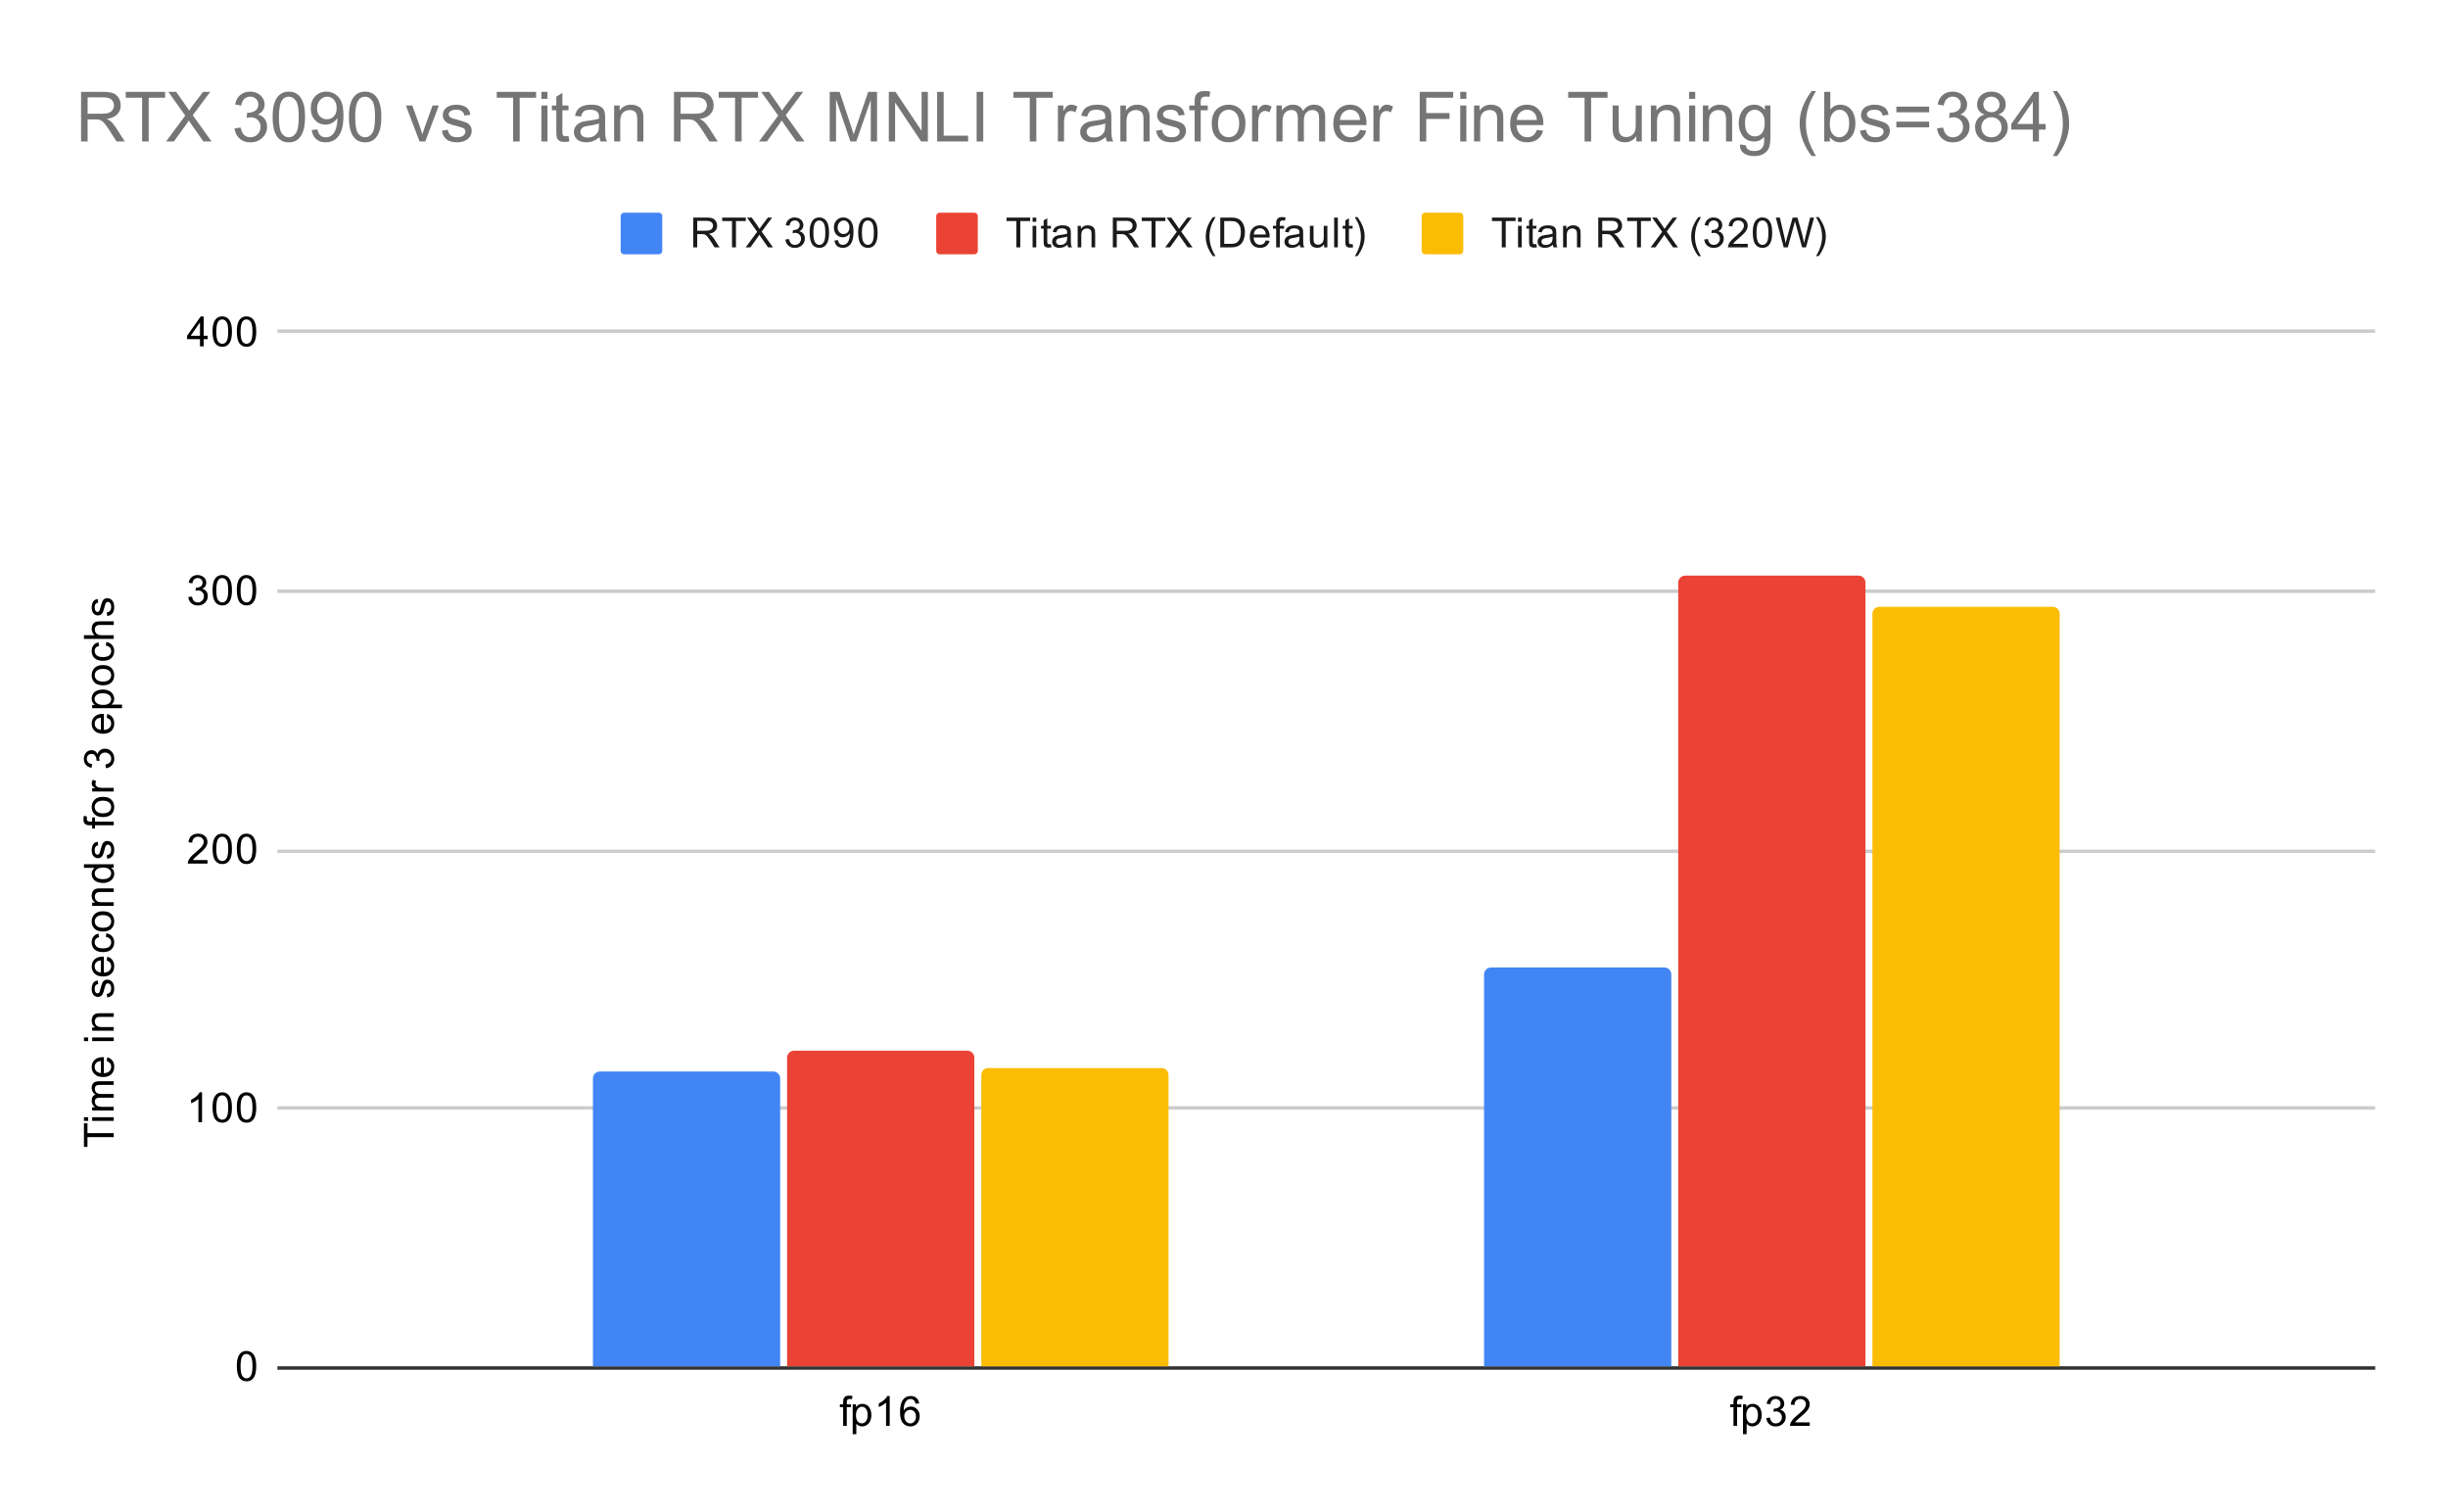 <svg version="1.1" viewBox="0.0 0.0 706.0 436.0" fill="none" stroke="none" stroke-linecap="square" stroke-miterlimit="10" width="706" height="436" xmlns:xlink="http://www.w3.org/1999/xlink" xmlns="http://www.w3.org/2000/svg"><path fill="#ffffff" d="M0 0L706.0 0L706.0 436.0L0 436.0L0 0Z" fill-rule="nonzero"/><path stroke="#333333" stroke-width="1.0" stroke-linecap="butt" d="M80.5 394.5L684.5 394.5" fill-rule="nonzero"/><path stroke="#cccccc" stroke-width="1.0" stroke-linecap="butt" d="M80.5 319.5L684.5 319.5" fill-rule="nonzero"/><path stroke="#cccccc" stroke-width="1.0" stroke-linecap="butt" d="M80.5 245.5L684.5 245.5" fill-rule="nonzero"/><path stroke="#cccccc" stroke-width="1.0" stroke-linecap="butt" d="M80.5 170.5L684.5 170.5" fill-rule="nonzero"/><path stroke="#cccccc" stroke-width="1.0" stroke-linecap="butt" d="M80.5 95.5L684.5 95.5" fill-rule="nonzero"/><clipPath id="id_0"><path d="M80.8 95.867L684.2 95.867L684.2 394.2L80.8 394.2L80.8 95.867Z" clip-rule="nonzero"/></clipPath><path stroke="#000000" stroke-width="2.0" stroke-linecap="butt" stroke-opacity="0.0" clip-path="url(#id_0)" d="M225.0 394.0L171.0 394.0L171.0 311.0C171.0 309.895 171.895 309.0 173.0 309.0L223.0 309.0C224.105 309.0 225.0 309.895 225.0 311.0Z" fill-rule="nonzero"/><path fill="#4285f4" clip-path="url(#id_0)" d="M225.0 394.0L171.0 394.0L171.0 311.0C171.0 309.895 171.895 309.0 173.0 309.0L223.0 309.0C224.105 309.0 225.0 309.895 225.0 311.0Z" fill-rule="nonzero"/><path stroke="#000000" stroke-width="2.0" stroke-linecap="butt" stroke-opacity="0.0" clip-path="url(#id_0)" d="M482.0 394.0L428.0 394.0L428.0 281.0C428.0 279.895 428.895 279.0 430.0 279.0L480.0 279.0C481.105 279.0 482.0 279.895 482.0 281.0Z" fill-rule="nonzero"/><path fill="#4285f4" clip-path="url(#id_0)" d="M482.0 394.0L428.0 394.0L428.0 281.0C428.0 279.895 428.895 279.0 430.0 279.0L480.0 279.0C481.105 279.0 482.0 279.895 482.0 281.0Z" fill-rule="nonzero"/><path stroke="#000000" stroke-width="2.0" stroke-linecap="butt" stroke-opacity="0.0" clip-path="url(#id_0)" d="M281.0 394.0L227.0 394.0L227.0 305.0C227.0 303.895 227.895 303.0 229.0 303.0L279.0 303.0C280.105 303.0 281.0 303.895 281.0 305.0Z" fill-rule="nonzero"/><path fill="#ea4335" clip-path="url(#id_0)" d="M281.0 394.0L227.0 394.0L227.0 305.0C227.0 303.895 227.895 303.0 229.0 303.0L279.0 303.0C280.105 303.0 281.0 303.895 281.0 305.0Z" fill-rule="nonzero"/><path stroke="#000000" stroke-width="2.0" stroke-linecap="butt" stroke-opacity="0.0" clip-path="url(#id_0)" d="M538.0 394.0L484.0 394.0L484.0 168.0C484.0 166.895 484.895 166.0 486.0 166.0L536.0 166.0C537.105 166.0 538.0 166.895 538.0 168.0Z" fill-rule="nonzero"/><path fill="#ea4335" clip-path="url(#id_0)" d="M538.0 394.0L484.0 394.0L484.0 168.0C484.0 166.895 484.895 166.0 486.0 166.0L536.0 166.0C537.105 166.0 538.0 166.895 538.0 168.0Z" fill-rule="nonzero"/><path stroke="#000000" stroke-width="2.0" stroke-linecap="butt" stroke-opacity="0.0" clip-path="url(#id_0)" d="M337.0 394.0L283.0 394.0L283.0 310.0C283.0 308.895 283.895 308.0 285.0 308.0L335.0 308.0C336.105 308.0 337.0 308.895 337.0 310.0Z" fill-rule="nonzero"/><path fill="#fbbc04" clip-path="url(#id_0)" d="M337.0 394.0L283.0 394.0L283.0 310.0C283.0 308.895 283.895 308.0 285.0 308.0L335.0 308.0C336.105 308.0 337.0 308.895 337.0 310.0Z" fill-rule="nonzero"/><path stroke="#000000" stroke-width="2.0" stroke-linecap="butt" stroke-opacity="0.0" clip-path="url(#id_0)" d="M594.0 394.0L540.0 394.0L540.0 177.0C540.0 175.895 540.895 175.0 542.0 175.0L592.0 175.0C593.105 175.0 594.0 175.895 594.0 177.0Z" fill-rule="nonzero"/><path fill="#fbbc04" clip-path="url(#id_0)" d="M594.0 394.0L540.0 394.0L540.0 177.0C540.0 175.895 540.895 175.0 542.0 175.0L592.0 175.0C593.105 175.0 594.0 175.895 594.0 177.0Z" fill-rule="nonzero"/><path fill="#000000" d="M32.8 327.924L25.222 327.924L25.222 330.752L24.206 330.752L24.206 323.94L25.222 323.94L25.222 326.783L32.8 326.783L32.8 327.924ZM25.425 323.236L24.206 323.236L24.206 322.174L25.425 322.174L25.425 323.236ZM32.8 323.236L26.581 323.236L26.581 322.174L32.8 322.174L32.8 323.236ZM32.8 320.236L26.581 320.236L26.581 319.299L27.456 319.299Q26.988 319.002 26.722 318.518Q26.441 318.033 26.441 317.408Q26.441 316.721 26.722 316.283Q27.003 315.83 27.519 315.658Q26.441 314.908 26.441 313.736Q26.441 312.799 26.956 312.315Q27.456 311.815 28.534 311.815L32.8 311.815L32.8 312.861L28.878 312.861Q28.253 312.861 27.972 312.971Q27.691 313.065 27.519 313.33Q27.347 313.596 27.347 313.971Q27.347 314.627 27.784 315.065Q28.222 315.486 29.191 315.486L32.8 315.486L32.8 316.549L28.753 316.549Q28.05 316.549 27.706 316.815Q27.347 317.065 27.347 317.643Q27.347 318.096 27.581 318.471Q27.816 318.846 28.269 319.018Q28.722 319.19 29.566 319.19L32.8 319.19L32.8 320.236ZM30.8 305.986L30.925 304.893Q31.878 305.143 32.409 305.846Q32.941 306.549 32.941 307.627Q32.941 308.986 32.097 309.799Q31.253 310.596 29.738 310.596Q28.175 310.596 27.316 309.783Q26.441 308.971 26.441 307.69Q26.441 306.44 27.284 305.658Q28.128 304.861 29.675 304.861Q29.769 304.861 29.956 304.861L29.956 309.502Q30.988 309.44 31.534 308.924Q32.066 308.408 32.066 307.627Q32.066 307.049 31.769 306.643Q31.456 306.221 30.8 305.986ZM29.097 309.44L29.097 305.971Q28.3 306.033 27.909 306.361Q27.3 306.877 27.3 307.674Q27.3 308.408 27.784 308.908Q28.269 309.393 29.097 309.44ZM25.425 300.236L24.206 300.236L24.206 299.174L25.425 299.174L25.425 300.236ZM32.8 300.236L26.581 300.236L26.581 299.174L32.8 299.174L32.8 300.236ZM32.8 297.236L26.581 297.236L26.581 296.299L27.456 296.299Q26.441 295.611 26.441 294.315Q26.441 293.752 26.644 293.283Q26.847 292.799 27.175 292.565Q27.503 292.33 27.941 292.236Q28.238 292.19 28.972 292.19L32.8 292.19L32.8 293.236L29.019 293.236Q28.363 293.236 28.05 293.361Q27.738 293.486 27.55 293.799Q27.347 294.111 27.347 294.533Q27.347 295.205 27.784 295.705Q28.206 296.19 29.394 296.19L32.8 296.19L32.8 297.236ZM30.941 287.658L30.784 286.627Q31.409 286.533 31.738 286.143Q32.066 285.736 32.066 285.002Q32.066 284.283 31.784 283.94Q31.488 283.58 31.081 283.58Q30.722 283.58 30.519 283.893Q30.378 284.111 30.159 284.971Q29.863 286.127 29.659 286.58Q29.441 287.018 29.066 287.252Q28.691 287.486 28.222 287.486Q27.816 287.486 27.456 287.299Q27.097 287.111 26.863 286.783Q26.691 286.533 26.566 286.111Q26.441 285.69 26.441 285.19Q26.441 284.471 26.659 283.924Q26.863 283.361 27.222 283.096Q27.581 282.83 28.175 282.736L28.316 283.768Q27.847 283.83 27.581 284.174Q27.3 284.502 27.3 285.127Q27.3 285.846 27.55 286.158Q27.784 286.471 28.113 286.471Q28.316 286.471 28.472 286.346Q28.644 286.205 28.753 285.94Q28.816 285.783 29.019 285.002Q29.331 283.877 29.519 283.44Q29.706 283.002 30.066 282.752Q30.425 282.502 30.972 282.502Q31.503 282.502 31.972 282.815Q32.425 283.111 32.691 283.69Q32.941 284.268 32.941 285.002Q32.941 286.221 32.441 286.861Q31.925 287.486 30.941 287.658ZM30.8 276.986L30.925 275.893Q31.878 276.143 32.409 276.846Q32.941 277.549 32.941 278.627Q32.941 279.986 32.097 280.799Q31.253 281.596 29.738 281.596Q28.175 281.596 27.316 280.783Q26.441 279.971 26.441 278.69Q26.441 277.44 27.284 276.658Q28.128 275.861 29.675 275.861Q29.769 275.861 29.956 275.861L29.956 280.502Q30.988 280.44 31.534 279.924Q32.066 279.408 32.066 278.627Q32.066 278.049 31.769 277.643Q31.456 277.221 30.8 276.986ZM29.097 280.44L29.097 276.971Q28.3 277.033 27.909 277.361Q27.3 277.877 27.3 278.674Q27.3 279.408 27.784 279.908Q28.269 280.393 29.097 280.44ZM30.519 270.174L30.659 269.143Q31.722 269.315 32.331 270.018Q32.941 270.721 32.941 271.736Q32.941 273.018 32.113 273.799Q31.269 274.565 29.706 274.565Q28.706 274.565 27.956 274.236Q27.191 273.893 26.816 273.221Q26.441 272.533 26.441 271.721Q26.441 270.721 26.956 270.08Q27.456 269.424 28.409 269.236L28.566 270.268Q27.941 270.408 27.628 270.783Q27.3 271.158 27.3 271.69Q27.3 272.486 27.878 272.986Q28.441 273.486 29.675 273.486Q30.941 273.486 31.503 273.002Q32.066 272.518 32.066 271.752Q32.066 271.127 31.691 270.721Q31.316 270.299 30.519 270.174ZM29.691 268.627Q27.956 268.627 27.128 267.674Q26.441 266.877 26.441 265.721Q26.441 264.44 27.284 263.627Q28.113 262.799 29.597 262.799Q30.8 262.799 31.488 263.158Q32.175 263.518 32.566 264.221Q32.941 264.908 32.941 265.721Q32.941 267.018 32.113 267.83Q31.269 268.627 29.691 268.627ZM29.691 267.549Q30.878 267.549 31.472 267.033Q32.066 266.502 32.066 265.721Q32.066 264.924 31.472 264.408Q30.878 263.893 29.659 263.893Q28.503 263.893 27.909 264.424Q27.316 264.94 27.316 265.721Q27.316 266.502 27.909 267.033Q28.488 267.549 29.691 267.549ZM32.8 261.236L26.581 261.236L26.581 260.299L27.456 260.299Q26.441 259.611 26.441 258.315Q26.441 257.752 26.644 257.283Q26.847 256.799 27.175 256.565Q27.503 256.33 27.941 256.236Q28.238 256.19 28.972 256.19L32.8 256.19L32.8 257.236L29.019 257.236Q28.363 257.236 28.05 257.361Q27.738 257.486 27.55 257.799Q27.347 258.111 27.347 258.533Q27.347 259.205 27.784 259.705Q28.206 260.19 29.394 260.19L32.8 260.19L32.8 261.236ZM32.8 250.205L32.019 250.205Q32.941 250.799 32.941 251.94Q32.941 252.69 32.534 253.315Q32.113 253.94 31.378 254.283Q30.644 254.627 29.691 254.627Q28.769 254.627 28.003 254.315Q27.238 254.002 26.847 253.377Q26.441 252.752 26.441 251.986Q26.441 251.424 26.675 250.986Q26.909 250.549 27.284 250.268L24.206 250.268L24.206 249.221L32.8 249.221L32.8 250.205ZM29.691 253.533Q30.894 253.533 31.488 253.033Q32.066 252.533 32.066 251.846Q32.066 251.158 31.503 250.674Q30.941 250.19 29.784 250.19Q28.503 250.19 27.909 250.69Q27.316 251.174 27.316 251.893Q27.316 252.596 27.894 253.065Q28.456 253.533 29.691 253.533ZM30.941 247.658L30.784 246.627Q31.409 246.533 31.738 246.143Q32.066 245.736 32.066 245.002Q32.066 244.283 31.784 243.94Q31.488 243.58 31.081 243.58Q30.722 243.58 30.519 243.893Q30.378 244.111 30.159 244.971Q29.863 246.127 29.659 246.58Q29.441 247.018 29.066 247.252Q28.691 247.486 28.222 247.486Q27.816 247.486 27.456 247.299Q27.097 247.111 26.863 246.783Q26.691 246.533 26.566 246.111Q26.441 245.69 26.441 245.19Q26.441 244.471 26.659 243.924Q26.863 243.361 27.222 243.096Q27.581 242.83 28.175 242.736L28.316 243.768Q27.847 243.83 27.581 244.174Q27.3 244.502 27.3 245.127Q27.3 245.846 27.55 246.158Q27.784 246.471 28.113 246.471Q28.316 246.471 28.472 246.346Q28.644 246.205 28.753 245.94Q28.816 245.783 29.019 245.002Q29.331 243.877 29.519 243.44Q29.706 243.002 30.066 242.752Q30.425 242.502 30.972 242.502Q31.503 242.502 31.972 242.815Q32.425 243.111 32.691 243.69Q32.941 244.268 32.941 245.002Q32.941 246.221 32.441 246.861Q31.925 247.486 30.941 247.658ZM32.8 237.986L27.394 237.986L27.394 238.924L26.581 238.924L26.581 237.986L25.909 237.986Q25.284 237.986 24.988 237.877Q24.566 237.721 24.316 237.346Q24.066 236.955 24.066 236.268Q24.066 235.815 24.175 235.283L25.081 235.44Q25.034 235.768 25.034 236.065Q25.034 236.549 25.238 236.752Q25.441 236.94 26.003 236.94L26.581 236.94L26.581 235.721L27.394 235.721L27.394 236.94L32.8 236.94L32.8 237.986ZM29.691 235.627Q27.956 235.627 27.128 234.674Q26.441 233.877 26.441 232.721Q26.441 231.44 27.284 230.627Q28.113 229.799 29.597 229.799Q30.8 229.799 31.488 230.158Q32.175 230.518 32.566 231.221Q32.941 231.908 32.941 232.721Q32.941 234.018 32.113 234.83Q31.269 235.627 29.691 235.627ZM29.691 234.549Q30.878 234.549 31.472 234.033Q32.066 233.502 32.066 232.721Q32.066 231.924 31.472 231.408Q30.878 230.893 29.659 230.893Q28.503 230.893 27.909 231.424Q27.316 231.94 27.316 232.721Q27.316 233.502 27.909 234.033Q28.488 234.549 29.691 234.549ZM32.8 228.252L26.581 228.252L26.581 227.299L27.519 227.299Q26.863 226.94 26.659 226.643Q26.441 226.33 26.441 225.955Q26.441 225.424 26.769 224.877L27.753 225.236Q27.519 225.627 27.519 226.002Q27.519 226.361 27.738 226.643Q27.941 226.908 28.316 227.018Q28.878 227.205 29.534 227.205L32.8 227.205L32.8 228.252ZM30.534 221.533L30.394 220.471Q31.284 220.299 31.691 219.861Q32.081 219.424 32.081 218.799Q32.081 218.049 31.566 217.533Q31.05 217.018 30.284 217.018Q29.566 217.018 29.097 217.502Q28.613 217.971 28.613 218.705Q28.613 219.002 28.738 219.455L27.8 219.33Q27.816 219.221 27.816 219.158Q27.816 218.486 27.472 217.955Q27.113 217.408 26.378 217.408Q25.8 217.408 25.425 217.799Q25.034 218.19 25.034 218.815Q25.034 219.424 25.425 219.846Q25.816 220.252 26.581 220.361L26.394 221.424Q25.347 221.236 24.769 220.549Q24.175 219.861 24.175 218.846Q24.175 218.143 24.488 217.549Q24.784 216.955 25.3 216.643Q25.816 216.33 26.409 216.33Q26.956 216.33 27.425 216.627Q27.878 216.924 28.144 217.502Q28.316 216.752 28.878 216.33Q29.425 215.908 30.269 215.908Q31.394 215.908 32.175 216.736Q32.956 217.549 32.956 218.799Q32.956 219.924 32.284 220.674Q31.597 221.424 30.534 221.533ZM30.8 206.986L30.925 205.893Q31.878 206.143 32.409 206.846Q32.941 207.549 32.941 208.627Q32.941 209.986 32.097 210.799Q31.253 211.596 29.738 211.596Q28.175 211.596 27.316 210.783Q26.441 209.971 26.441 208.69Q26.441 207.44 27.284 206.658Q28.128 205.861 29.675 205.861Q29.769 205.861 29.956 205.861L29.956 210.502Q30.988 210.44 31.534 209.924Q32.066 209.408 32.066 208.627Q32.066 208.049 31.769 207.643Q31.456 207.221 30.8 206.986ZM29.097 210.44L29.097 206.971Q28.3 207.033 27.909 207.361Q27.3 207.877 27.3 208.674Q27.3 209.408 27.784 209.908Q28.269 210.393 29.097 210.44ZM35.191 204.236L26.581 204.236L26.581 203.283L27.378 203.283Q26.909 202.94 26.675 202.518Q26.441 202.08 26.441 201.471Q26.441 200.674 26.847 200.065Q27.253 199.455 28.003 199.158Q28.753 198.846 29.644 198.846Q30.597 198.846 31.363 199.19Q32.128 199.518 32.534 200.174Q32.941 200.83 32.941 201.549Q32.941 202.08 32.722 202.502Q32.488 202.924 32.159 203.19L35.191 203.19L35.191 204.236ZM29.722 203.283Q30.925 203.283 31.503 202.799Q32.066 202.315 32.066 201.627Q32.066 200.924 31.472 200.424Q30.878 199.924 29.628 199.924Q28.441 199.924 27.863 200.408Q27.269 200.893 27.269 201.58Q27.269 202.252 27.894 202.768Q28.519 203.283 29.722 203.283ZM29.691 197.627Q27.956 197.627 27.128 196.674Q26.441 195.877 26.441 194.721Q26.441 193.44 27.284 192.627Q28.113 191.799 29.597 191.799Q30.8 191.799 31.488 192.158Q32.175 192.518 32.566 193.221Q32.941 193.908 32.941 194.721Q32.941 196.018 32.113 196.83Q31.269 197.627 29.691 197.627ZM29.691 196.549Q30.878 196.549 31.472 196.033Q32.066 195.502 32.066 194.721Q32.066 193.924 31.472 193.408Q30.878 192.893 29.659 192.893Q28.503 192.893 27.909 193.424Q27.316 193.94 27.316 194.721Q27.316 195.502 27.909 196.033Q28.488 196.549 29.691 196.549ZM30.519 186.174L30.659 185.143Q31.722 185.315 32.331 186.018Q32.941 186.721 32.941 187.736Q32.941 189.018 32.113 189.799Q31.269 190.565 29.706 190.565Q28.706 190.565 27.956 190.236Q27.191 189.893 26.816 189.221Q26.441 188.533 26.441 187.721Q26.441 186.721 26.956 186.08Q27.456 185.424 28.409 185.236L28.566 186.268Q27.941 186.408 27.628 186.783Q27.3 187.158 27.3 187.69Q27.3 188.486 27.878 188.986Q28.441 189.486 29.675 189.486Q30.941 189.486 31.503 189.002Q32.066 188.518 32.066 187.752Q32.066 187.127 31.691 186.721Q31.316 186.299 30.519 186.174ZM32.8 184.236L24.206 184.236L24.206 183.19L27.284 183.19Q26.441 182.455 26.441 181.33Q26.441 180.627 26.722 180.127Q26.988 179.611 27.472 179.393Q27.941 179.174 28.863 179.174L32.8 179.174L32.8 180.221L28.863 180.221Q28.066 180.221 27.706 180.565Q27.347 180.908 27.347 181.533Q27.347 182.002 27.597 182.424Q27.831 182.83 28.253 183.018Q28.659 183.19 29.394 183.19L32.8 183.19L32.8 184.236ZM30.941 177.658L30.784 176.627Q31.409 176.533 31.738 176.143Q32.066 175.736 32.066 175.002Q32.066 174.283 31.784 173.94Q31.488 173.58 31.081 173.58Q30.722 173.58 30.519 173.893Q30.378 174.111 30.159 174.971Q29.863 176.127 29.659 176.58Q29.441 177.018 29.066 177.252Q28.691 177.486 28.222 177.486Q27.816 177.486 27.456 177.299Q27.097 177.111 26.863 176.783Q26.691 176.533 26.566 176.111Q26.441 175.69 26.441 175.19Q26.441 174.471 26.659 173.924Q26.863 173.361 27.222 173.096Q27.581 172.83 28.175 172.736L28.316 173.768Q27.847 173.83 27.581 174.174Q27.3 174.502 27.3 175.127Q27.3 175.846 27.55 176.158Q27.784 176.471 28.113 176.471Q28.316 176.471 28.472 176.346Q28.644 176.205 28.753 175.94Q28.816 175.783 29.019 175.002Q29.331 173.877 29.519 173.44Q29.706 173.002 30.066 172.752Q30.425 172.502 30.972 172.502Q31.503 172.502 31.972 172.815Q32.425 173.111 32.691 173.69Q32.941 174.268 32.941 175.002Q32.941 176.221 32.441 176.861Q31.925 177.486 30.941 177.658Z" fill-rule="nonzero"/><path fill="#000000" d="M68.3 393.966Q68.3 392.434 68.612 391.512Q68.925 390.575 69.534 390.075Q70.159 389.575 71.097 389.575Q71.784 389.575 72.3 389.856Q72.831 390.137 73.175 390.669Q73.519 391.184 73.706 391.934Q73.894 392.684 73.894 393.966Q73.894 395.481 73.581 396.403Q73.284 397.325 72.659 397.841Q72.05 398.341 71.097 398.341Q69.862 398.341 69.144 397.45Q68.3 396.387 68.3 393.966ZM69.378 393.966Q69.378 396.075 69.878 396.778Q70.378 397.481 71.097 397.481Q71.831 397.481 72.316 396.778Q72.816 396.075 72.816 393.966Q72.816 391.841 72.316 391.153Q71.831 390.45 71.081 390.45Q70.362 390.45 69.925 391.059Q69.378 391.841 69.378 393.966Z" fill-rule="nonzero"/><path fill="#000000" d="M58.269 323.617L57.222 323.617L57.222 316.898Q56.831 317.257 56.206 317.632Q55.597 317.992 55.112 318.164L55.112 317.148Q55.987 316.726 56.644 316.148Q57.316 315.554 57.597 314.992L58.269 314.992L58.269 323.617ZM61.3 319.382Q61.3 317.851 61.612 316.929Q61.925 315.992 62.534 315.492Q63.159 314.992 64.097 314.992Q64.784 314.992 65.3 315.273Q65.831 315.554 66.175 316.085Q66.519 316.601 66.706 317.351Q66.894 318.101 66.894 319.382Q66.894 320.898 66.581 321.82Q66.284 322.742 65.659 323.257Q65.05 323.757 64.097 323.757Q62.862 323.757 62.144 322.867Q61.3 321.804 61.3 319.382ZM62.378 319.382Q62.378 321.492 62.878 322.195Q63.378 322.898 64.097 322.898Q64.831 322.898 65.316 322.195Q65.816 321.492 65.816 319.382Q65.816 317.257 65.316 316.57Q64.831 315.867 64.081 315.867Q63.362 315.867 62.925 316.476Q62.378 317.257 62.378 319.382ZM68.3 319.382Q68.3 317.851 68.612 316.929Q68.925 315.992 69.534 315.492Q70.159 314.992 71.097 314.992Q71.784 314.992 72.3 315.273Q72.831 315.554 73.175 316.085Q73.519 316.601 73.706 317.351Q73.894 318.101 73.894 319.382Q73.894 320.898 73.581 321.82Q73.284 322.742 72.659 323.257Q72.05 323.757 71.097 323.757Q69.862 323.757 69.144 322.867Q68.3 321.804 68.3 319.382ZM69.378 319.382Q69.378 321.492 69.878 322.195Q70.378 322.898 71.097 322.898Q71.831 322.898 72.316 322.195Q72.816 321.492 72.816 319.382Q72.816 317.257 72.316 316.57Q71.831 315.867 71.081 315.867Q70.362 315.867 69.925 316.476Q69.378 317.257 69.378 319.382Z" fill-rule="nonzero"/><path fill="#000000" d="M59.847 248.018L59.847 249.033L54.159 249.033Q54.159 248.658 54.284 248.299Q54.503 247.721 54.972 247.158Q55.456 246.596 56.362 245.861Q57.769 244.705 58.253 244.033Q58.753 243.361 58.753 242.768Q58.753 242.143 58.3 241.721Q57.847 241.283 57.128 241.283Q56.362 241.283 55.909 241.736Q55.456 242.19 55.441 243.002L54.362 242.893Q54.472 241.674 55.191 241.049Q55.925 240.408 57.159 240.408Q58.394 240.408 59.112 241.096Q59.831 241.783 59.831 242.799Q59.831 243.315 59.612 243.815Q59.409 244.299 58.909 244.861Q58.425 245.408 57.3 246.361Q56.347 247.158 56.066 247.455Q55.8 247.736 55.628 248.018L59.847 248.018ZM61.3 244.799Q61.3 243.268 61.612 242.346Q61.925 241.408 62.534 240.908Q63.159 240.408 64.097 240.408Q64.784 240.408 65.3 240.69Q65.831 240.971 66.175 241.502Q66.519 242.018 66.706 242.768Q66.894 243.518 66.894 244.799Q66.894 246.315 66.581 247.236Q66.284 248.158 65.659 248.674Q65.05 249.174 64.097 249.174Q62.862 249.174 62.144 248.283Q61.3 247.221 61.3 244.799ZM62.378 244.799Q62.378 246.908 62.878 247.611Q63.378 248.315 64.097 248.315Q64.831 248.315 65.316 247.611Q65.816 246.908 65.816 244.799Q65.816 242.674 65.316 241.986Q64.831 241.283 64.081 241.283Q63.362 241.283 62.925 241.893Q62.378 242.674 62.378 244.799ZM68.3 244.799Q68.3 243.268 68.612 242.346Q68.925 241.408 69.534 240.908Q70.159 240.408 71.097 240.408Q71.784 240.408 72.3 240.69Q72.831 240.971 73.175 241.502Q73.519 242.018 73.706 242.768Q73.894 243.518 73.894 244.799Q73.894 246.315 73.581 247.236Q73.284 248.158 72.659 248.674Q72.05 249.174 71.097 249.174Q69.862 249.174 69.144 248.283Q68.3 247.221 68.3 244.799ZM69.378 244.799Q69.378 246.908 69.878 247.611Q70.378 248.315 71.097 248.315Q71.831 248.315 72.316 247.611Q72.816 246.908 72.816 244.799Q72.816 242.674 72.316 241.986Q71.831 241.283 71.081 241.283Q70.362 241.283 69.925 241.893Q69.378 242.674 69.378 244.799Z" fill-rule="nonzero"/><path fill="#000000" d="M54.3 172.184L55.362 172.044Q55.534 172.934 55.972 173.341Q56.409 173.731 57.034 173.731Q57.784 173.731 58.3 173.216Q58.816 172.7 58.816 171.934Q58.816 171.216 58.331 170.747Q57.862 170.262 57.128 170.262Q56.831 170.262 56.378 170.387L56.503 169.45Q56.612 169.466 56.675 169.466Q57.347 169.466 57.878 169.122Q58.425 168.762 58.425 168.028Q58.425 167.45 58.034 167.075Q57.644 166.684 57.019 166.684Q56.409 166.684 55.987 167.075Q55.581 167.466 55.472 168.231L54.409 168.044Q54.597 166.997 55.284 166.419Q55.972 165.825 56.987 165.825Q57.691 165.825 58.284 166.137Q58.878 166.434 59.191 166.95Q59.503 167.466 59.503 168.059Q59.503 168.606 59.206 169.075Q58.909 169.528 58.331 169.794Q59.081 169.966 59.503 170.528Q59.925 171.075 59.925 171.919Q59.925 173.044 59.097 173.825Q58.284 174.606 57.034 174.606Q55.909 174.606 55.159 173.934Q54.409 173.247 54.3 172.184ZM61.3 170.216Q61.3 168.684 61.612 167.762Q61.925 166.825 62.534 166.325Q63.159 165.825 64.097 165.825Q64.784 165.825 65.3 166.106Q65.831 166.387 66.175 166.919Q66.519 167.434 66.706 168.184Q66.894 168.934 66.894 170.216Q66.894 171.731 66.581 172.653Q66.284 173.575 65.659 174.091Q65.05 174.591 64.097 174.591Q62.862 174.591 62.144 173.7Q61.3 172.637 61.3 170.216ZM62.378 170.216Q62.378 172.325 62.878 173.028Q63.378 173.731 64.097 173.731Q64.831 173.731 65.316 173.028Q65.816 172.325 65.816 170.216Q65.816 168.091 65.316 167.403Q64.831 166.7 64.081 166.7Q63.362 166.7 62.925 167.309Q62.378 168.091 62.378 170.216ZM68.3 170.216Q68.3 168.684 68.612 167.762Q68.925 166.825 69.534 166.325Q70.159 165.825 71.097 165.825Q71.784 165.825 72.3 166.106Q72.831 166.387 73.175 166.919Q73.519 167.434 73.706 168.184Q73.894 168.934 73.894 170.216Q73.894 171.731 73.581 172.653Q73.284 173.575 72.659 174.091Q72.05 174.591 71.097 174.591Q69.862 174.591 69.144 173.7Q68.3 172.637 68.3 170.216ZM69.378 170.216Q69.378 172.325 69.878 173.028Q70.378 173.731 71.097 173.731Q71.831 173.731 72.316 173.028Q72.816 172.325 72.816 170.216Q72.816 168.091 72.316 167.403Q71.831 166.7 71.081 166.7Q70.362 166.7 69.925 167.309Q69.378 168.091 69.378 170.216Z" fill-rule="nonzero"/><path fill="#000000" d="M57.675 99.867L57.675 97.804L53.956 97.804L53.956 96.835L57.878 91.273L58.737 91.273L58.737 96.835L59.894 96.835L59.894 97.804L58.737 97.804L58.737 99.867L57.675 99.867ZM57.675 96.835L57.675 92.976L54.987 96.835L57.675 96.835ZM61.3 95.632Q61.3 94.101 61.612 93.179Q61.925 92.242 62.534 91.742Q63.159 91.242 64.097 91.242Q64.784 91.242 65.3 91.523Q65.831 91.804 66.175 92.335Q66.519 92.851 66.706 93.601Q66.894 94.351 66.894 95.632Q66.894 97.148 66.581 98.07Q66.284 98.992 65.659 99.507Q65.05 100.007 64.097 100.007Q62.862 100.007 62.144 99.117Q61.3 98.054 61.3 95.632ZM62.378 95.632Q62.378 97.742 62.878 98.445Q63.378 99.148 64.097 99.148Q64.831 99.148 65.316 98.445Q65.816 97.742 65.816 95.632Q65.816 93.507 65.316 92.82Q64.831 92.117 64.081 92.117Q63.362 92.117 62.925 92.726Q62.378 93.507 62.378 95.632ZM68.3 95.632Q68.3 94.101 68.612 93.179Q68.925 92.242 69.534 91.742Q70.159 91.242 71.097 91.242Q71.784 91.242 72.3 91.523Q72.831 91.804 73.175 92.335Q73.519 92.851 73.706 93.601Q73.894 94.351 73.894 95.632Q73.894 97.148 73.581 98.07Q73.284 98.992 72.659 99.507Q72.05 100.007 71.097 100.007Q69.862 100.007 69.144 99.117Q68.3 98.054 68.3 95.632ZM69.378 95.632Q69.378 97.742 69.878 98.445Q70.378 99.148 71.097 99.148Q71.831 99.148 72.316 98.445Q72.816 97.742 72.816 95.632Q72.816 93.507 72.316 92.82Q71.831 92.117 71.081 92.117Q70.362 92.117 69.925 92.726Q69.378 93.507 69.378 95.632Z" fill-rule="nonzero"/><path fill="#000000" d="M243.164 411.2L243.164 405.794L242.226 405.794L242.226 404.981L243.164 404.981L243.164 404.309Q243.164 403.684 243.273 403.387Q243.43 402.966 243.805 402.716Q244.195 402.466 244.883 402.466Q245.336 402.466 245.867 402.575L245.711 403.481Q245.383 403.434 245.086 403.434Q244.601 403.434 244.398 403.637Q244.211 403.841 244.211 404.403L244.211 404.981L245.43 404.981L245.43 405.794L244.211 405.794L244.211 411.2L243.164 411.2ZM245.914 413.591L245.914 404.981L246.867 404.981L246.867 405.778Q247.211 405.309 247.633 405.075Q248.07 404.841 248.68 404.841Q249.476 404.841 250.086 405.247Q250.695 405.653 250.992 406.403Q251.305 407.153 251.305 408.044Q251.305 408.997 250.961 409.762Q250.633 410.528 249.976 410.934Q249.32 411.341 248.601 411.341Q248.07 411.341 247.648 411.122Q247.226 410.887 246.961 410.559L246.961 413.591L245.914 413.591ZM246.867 408.122Q246.867 409.325 247.351 409.903Q247.836 410.466 248.523 410.466Q249.226 410.466 249.726 409.872Q250.226 409.278 250.226 408.028Q250.226 406.841 249.742 406.262Q249.258 405.669 248.57 405.669Q247.898 405.669 247.383 406.294Q246.867 406.919 246.867 408.122ZM256.586 411.2L255.539 411.2L255.539 404.481Q255.148 404.841 254.523 405.216Q253.914 405.575 253.43 405.747L253.43 404.731Q254.305 404.309 254.961 403.731Q255.633 403.137 255.914 402.575L256.586 402.575L256.586 411.2ZM265.086 404.716L264.039 404.794Q263.898 404.169 263.648 403.887Q263.211 403.434 262.586 403.434Q262.086 403.434 261.695 403.716Q261.211 404.091 260.914 404.794Q260.633 405.481 260.617 406.762Q260.992 406.184 261.539 405.903Q262.101 405.622 262.711 405.622Q263.758 405.622 264.492 406.403Q265.242 407.184 265.242 408.403Q265.242 409.216 264.883 409.919Q264.539 410.606 263.93 410.981Q263.32 411.341 262.555 411.341Q261.226 411.341 260.398 410.372Q259.57 409.403 259.57 407.184Q259.57 404.684 260.492 403.559Q261.289 402.575 262.648 402.575Q263.664 402.575 264.305 403.153Q264.961 403.716 265.086 404.716ZM260.789 408.419Q260.789 408.966 261.008 409.466Q261.242 409.95 261.648 410.216Q262.07 410.481 262.539 410.481Q263.195 410.481 263.68 409.95Q264.164 409.403 264.164 408.481Q264.164 407.591 263.68 407.075Q263.211 406.559 262.492 406.559Q261.773 406.559 261.273 407.075Q260.789 407.591 260.789 408.419Z" fill-rule="nonzero"/><path fill="#000000" d="M499.93 411.2L499.93 405.794L498.992 405.794L498.992 404.981L499.93 404.981L499.93 404.309Q499.93 403.684 500.039 403.387Q500.195 402.966 500.57 402.716Q500.961 402.466 501.649 402.466Q502.102 402.466 502.633 402.575L502.477 403.481Q502.149 403.434 501.852 403.434Q501.367 403.434 501.164 403.637Q500.977 403.841 500.977 404.403L500.977 404.981L502.195 404.981L502.195 405.794L500.977 405.794L500.977 411.2L499.93 411.2ZM502.68 413.591L502.68 404.981L503.633 404.981L503.633 405.778Q503.977 405.309 504.399 405.075Q504.836 404.841 505.445 404.841Q506.242 404.841 506.852 405.247Q507.461 405.653 507.758 406.403Q508.07 407.153 508.07 408.044Q508.07 408.997 507.727 409.762Q507.399 410.528 506.742 410.934Q506.086 411.341 505.367 411.341Q504.836 411.341 504.414 411.122Q503.992 410.887 503.727 410.559L503.727 413.591L502.68 413.591ZM503.633 408.122Q503.633 409.325 504.117 409.903Q504.602 410.466 505.289 410.466Q505.992 410.466 506.492 409.872Q506.992 409.278 506.992 408.028Q506.992 406.841 506.508 406.262Q506.024 405.669 505.336 405.669Q504.664 405.669 504.149 406.294Q503.633 406.919 503.633 408.122ZM509.383 408.934L510.445 408.794Q510.617 409.684 511.055 410.091Q511.492 410.481 512.117 410.481Q512.867 410.481 513.383 409.966Q513.899 409.45 513.899 408.684Q513.899 407.966 513.414 407.497Q512.945 407.012 512.211 407.012Q511.914 407.012 511.461 407.137L511.586 406.2Q511.695 406.216 511.758 406.216Q512.43 406.216 512.961 405.872Q513.508 405.512 513.508 404.778Q513.508 404.2 513.117 403.825Q512.727 403.434 512.102 403.434Q511.492 403.434 511.07 403.825Q510.664 404.216 510.555 404.981L509.492 404.794Q509.68 403.747 510.367 403.169Q511.055 402.575 512.07 402.575Q512.774 402.575 513.367 402.887Q513.961 403.184 514.274 403.7Q514.586 404.216 514.586 404.809Q514.586 405.356 514.289 405.825Q513.992 406.278 513.414 406.544Q514.164 406.716 514.586 407.278Q515.008 407.825 515.008 408.669Q515.008 409.794 514.18 410.575Q513.367 411.356 512.117 411.356Q510.992 411.356 510.242 410.684Q509.492 409.997 509.383 408.934ZM521.93 410.184L521.93 411.2L516.242 411.2Q516.242 410.825 516.367 410.466Q516.586 409.887 517.055 409.325Q517.539 408.762 518.445 408.028Q519.852 406.872 520.336 406.2Q520.836 405.528 520.836 404.934Q520.836 404.309 520.383 403.887Q519.93 403.45 519.211 403.45Q518.445 403.45 517.992 403.903Q517.539 404.356 517.524 405.169L516.445 405.059Q516.555 403.841 517.274 403.216Q518.008 402.575 519.242 402.575Q520.477 402.575 521.195 403.262Q521.914 403.95 521.914 404.966Q521.914 405.481 521.695 405.981Q521.492 406.466 520.992 407.028Q520.508 407.575 519.383 408.528Q518.43 409.325 518.149 409.622Q517.883 409.903 517.711 410.184L521.93 410.184Z" fill-rule="nonzero"/><path fill="#4285f4" d="M179.0 62.333C179.0 61.781 179.448 61.333 180.0 61.333L190.0 61.333C190.552 61.333 191.0 61.781 191.0 62.333L191.0 72.333C191.0 72.886 190.552 73.333 190.0 73.333L180.0 73.333C179.448 73.333 179.0 72.886 179.0 72.333Z" fill-rule="nonzero"/><path fill="#1a1a1a" d="M199.938 71.333L199.938 62.74L203.75 62.74Q204.906 62.74 205.5 62.974Q206.094 63.208 206.453 63.802Q206.812 64.38 206.812 65.083Q206.812 66.005 206.219 66.63Q205.625 67.255 204.391 67.427Q204.844 67.646 205.078 67.849Q205.578 68.302 206.016 68.99L207.516 71.333L206.078 71.333L204.953 69.552Q204.453 68.771 204.125 68.365Q203.812 67.958 203.547 67.802Q203.297 67.63 203.031 67.552Q202.844 67.521 202.406 67.521L201.078 67.521L201.078 71.333L199.938 71.333ZM201.078 66.536L203.531 66.536Q204.297 66.536 204.734 66.38Q205.188 66.208 205.406 65.865Q205.641 65.505 205.641 65.083Q205.641 64.474 205.188 64.083Q204.75 63.693 203.797 63.693L201.078 63.693L201.078 66.536ZM211.109 71.333L211.109 63.755L208.281 63.755L208.281 62.74L215.094 62.74L215.094 63.755L212.25 63.755L212.25 71.333L211.109 71.333ZM215.047 71.333L218.375 66.849L215.453 62.74L216.797 62.74L218.359 64.943Q218.844 65.63 219.047 66.005Q219.344 65.536 219.734 65.021L221.453 62.74L222.688 62.74L219.672 66.786L222.922 71.333L221.516 71.333L219.359 68.271Q219.172 68.005 218.984 67.693Q218.703 68.161 218.578 68.333L216.422 71.333L215.047 71.333ZM226.5 69.068L227.562 68.927Q227.734 69.818 228.172 70.224Q228.609 70.615 229.234 70.615Q229.984 70.615 230.5 70.099Q231.016 69.583 231.016 68.818Q231.016 68.099 230.531 67.63Q230.062 67.146 229.328 67.146Q229.031 67.146 228.578 67.271L228.703 66.333Q228.812 66.349 228.875 66.349Q229.547 66.349 230.078 66.005Q230.625 65.646 230.625 64.911Q230.625 64.333 230.234 63.958Q229.844 63.568 229.219 63.568Q228.609 63.568 228.188 63.958Q227.781 64.349 227.672 65.115L226.609 64.927Q226.797 63.88 227.484 63.302Q228.172 62.708 229.188 62.708Q229.891 62.708 230.484 63.021Q231.078 63.318 231.391 63.833Q231.703 64.349 231.703 64.943Q231.703 65.49 231.406 65.958Q231.109 66.411 230.531 66.677Q231.281 66.849 231.703 67.411Q232.125 67.958 232.125 68.802Q232.125 69.927 231.297 70.708Q230.484 71.49 229.234 71.49Q228.109 71.49 227.359 70.818Q226.609 70.13 226.5 69.068ZM233.5 67.099Q233.5 65.568 233.812 64.646Q234.125 63.708 234.734 63.208Q235.359 62.708 236.297 62.708Q236.984 62.708 237.5 62.99Q238.031 63.271 238.375 63.802Q238.719 64.318 238.906 65.068Q239.094 65.818 239.094 67.099Q239.094 68.615 238.781 69.536Q238.484 70.458 237.859 70.974Q237.25 71.474 236.297 71.474Q235.062 71.474 234.344 70.583Q233.5 69.521 233.5 67.099ZM234.578 67.099Q234.578 69.208 235.078 69.911Q235.578 70.615 236.297 70.615Q237.031 70.615 237.516 69.911Q238.016 69.208 238.016 67.099Q238.016 64.974 237.516 64.286Q237.031 63.583 236.281 63.583Q235.562 63.583 235.125 64.193Q234.578 64.974 234.578 67.099ZM240.656 69.349L241.672 69.255Q241.797 69.974 242.156 70.302Q242.531 70.615 243.094 70.615Q243.578 70.615 243.938 70.396Q244.312 70.161 244.547 69.802Q244.781 69.427 244.938 68.802Q245.094 68.161 245.094 67.505Q245.094 67.427 245.094 67.286Q244.781 67.786 244.234 68.115Q243.688 68.427 243.047 68.427Q241.969 68.427 241.234 67.661Q240.5 66.88 240.5 65.615Q240.5 64.302 241.266 63.505Q242.047 62.708 243.203 62.708Q244.031 62.708 244.719 63.161Q245.422 63.615 245.781 64.458Q246.141 65.286 246.141 66.865Q246.141 68.505 245.781 69.49Q245.438 70.458 244.719 70.974Q244.016 71.474 243.078 71.474Q242.062 71.474 241.422 70.927Q240.781 70.365 240.656 69.349ZM244.969 65.552Q244.969 64.646 244.484 64.115Q244.016 63.583 243.328 63.583Q242.625 63.583 242.094 64.161Q241.578 64.724 241.578 65.646Q241.578 66.458 242.078 66.974Q242.578 67.49 243.297 67.49Q244.031 67.49 244.5 66.974Q244.969 66.458 244.969 65.552ZM247.5 67.099Q247.5 65.568 247.812 64.646Q248.125 63.708 248.734 63.208Q249.359 62.708 250.297 62.708Q250.984 62.708 251.5 62.99Q252.031 63.271 252.375 63.802Q252.719 64.318 252.906 65.068Q253.094 65.818 253.094 67.099Q253.094 68.615 252.781 69.536Q252.484 70.458 251.859 70.974Q251.25 71.474 250.297 71.474Q249.062 71.474 248.344 70.583Q247.5 69.521 247.5 67.099ZM248.578 67.099Q248.578 69.208 249.078 69.911Q249.578 70.615 250.297 70.615Q251.031 70.615 251.516 69.911Q252.016 69.208 252.016 67.099Q252.016 64.974 251.516 64.286Q251.031 63.583 250.281 63.583Q249.562 63.583 249.125 64.193Q248.578 64.974 248.578 67.099Z" fill-rule="nonzero"/><path fill="#ea4335" d="M270.0 62.333C270.0 61.781 270.448 61.333 271.0 61.333L281.0 61.333C281.552 61.333 282.0 61.781 282.0 62.333L282.0 72.333C282.0 72.886 281.552 73.333 281.0 73.333L271.0 73.333C270.448 73.333 270.0 72.886 270.0 72.333Z" fill-rule="nonzero"/><path fill="#1a1a1a" d="M293.109 71.333L293.109 63.755L290.281 63.755L290.281 62.74L297.094 62.74L297.094 63.755L294.25 63.755L294.25 71.333L293.109 71.333ZM297.797 63.958L297.797 62.74L298.859 62.74L298.859 63.958L297.797 63.958ZM297.797 71.333L297.797 65.115L298.859 65.115L298.859 71.333L297.797 71.333ZM303.094 70.396L303.25 71.318Q302.797 71.411 302.453 71.411Q301.875 71.411 301.562 71.24Q301.25 71.052 301.109 70.755Q300.984 70.458 300.984 69.505L300.984 65.927L300.219 65.927L300.219 65.115L300.984 65.115L300.984 63.568L302.031 62.943L302.031 65.115L303.094 65.115L303.094 65.927L302.031 65.927L302.031 69.568Q302.031 70.021 302.078 70.146Q302.141 70.271 302.266 70.349Q302.391 70.427 302.625 70.427Q302.812 70.427 303.094 70.396ZM307.859 70.568Q307.266 71.068 306.719 71.271Q306.188 71.474 305.562 71.474Q304.531 71.474 303.984 70.974Q303.438 70.474 303.438 69.693Q303.438 69.24 303.641 68.865Q303.844 68.474 304.188 68.255Q304.531 68.021 304.953 67.911Q305.25 67.818 305.891 67.74Q307.156 67.599 307.766 67.38Q307.766 67.161 307.766 67.115Q307.766 66.458 307.469 66.193Q307.062 65.849 306.266 65.849Q305.531 65.849 305.172 66.115Q304.812 66.365 304.641 67.021L303.609 66.88Q303.75 66.224 304.078 65.818Q304.406 65.411 305.016 65.193Q305.625 64.974 306.422 64.974Q307.219 64.974 307.719 65.161Q308.219 65.349 308.453 65.63Q308.688 65.911 308.781 66.349Q308.828 66.615 308.828 67.318L308.828 68.724Q308.828 70.193 308.891 70.583Q308.969 70.974 309.172 71.333L308.062 71.333Q307.906 71.005 307.859 70.568ZM307.766 68.208Q307.188 68.443 306.047 68.615Q305.391 68.708 305.125 68.833Q304.859 68.943 304.703 69.161Q304.562 69.38 304.562 69.661Q304.562 70.083 304.875 70.365Q305.203 70.646 305.812 70.646Q306.422 70.646 306.891 70.38Q307.375 70.115 307.594 69.646Q307.766 69.286 307.766 68.599L307.766 68.208ZM310.797 71.333L310.797 65.115L311.734 65.115L311.734 65.99Q312.422 64.974 313.719 64.974Q314.281 64.974 314.75 65.177Q315.234 65.38 315.469 65.708Q315.703 66.036 315.797 66.474Q315.844 66.771 315.844 67.505L315.844 71.333L314.797 71.333L314.797 67.552Q314.797 66.896 314.672 66.583Q314.547 66.271 314.234 66.083Q313.922 65.88 313.5 65.88Q312.828 65.88 312.328 66.318Q311.844 66.74 311.844 67.927L311.844 71.333L310.797 71.333ZM320.938 71.333L320.938 62.74L324.75 62.74Q325.906 62.74 326.5 62.974Q327.094 63.208 327.453 63.802Q327.812 64.38 327.812 65.083Q327.812 66.005 327.219 66.63Q326.625 67.255 325.391 67.427Q325.844 67.646 326.078 67.849Q326.578 68.302 327.016 68.99L328.516 71.333L327.078 71.333L325.953 69.552Q325.453 68.771 325.125 68.365Q324.812 67.958 324.547 67.802Q324.297 67.63 324.031 67.552Q323.844 67.521 323.406 67.521L322.078 67.521L322.078 71.333L320.938 71.333ZM322.078 66.536L324.531 66.536Q325.297 66.536 325.734 66.38Q326.188 66.208 326.406 65.865Q326.641 65.505 326.641 65.083Q326.641 64.474 326.188 64.083Q325.75 63.693 324.797 63.693L322.078 63.693L322.078 66.536ZM332.109 71.333L332.109 63.755L329.281 63.755L329.281 62.74L336.094 62.74L336.094 63.755L333.25 63.755L333.25 71.333L332.109 71.333ZM336.047 71.333L339.375 66.849L336.453 62.74L337.797 62.74L339.359 64.943Q339.844 65.63 340.047 66.005Q340.344 65.536 340.734 65.021L342.453 62.74L343.688 62.74L340.672 66.786L343.922 71.333L342.516 71.333L340.359 68.271Q340.172 68.005 339.984 67.693Q339.703 68.161 339.578 68.333L337.422 71.333L336.047 71.333ZM349.812 73.865Q348.938 72.755 348.328 71.286Q347.734 69.802 347.734 68.224Q347.734 66.833 348.172 65.552Q348.703 64.068 349.812 62.599L350.562 62.599Q349.859 63.818 349.625 64.333Q349.266 65.146 349.062 66.021Q348.812 67.115 348.812 68.224Q348.812 71.052 350.562 73.865L349.812 73.865ZM351.922 71.333L351.922 62.74L354.891 62.74Q355.891 62.74 356.422 62.865Q357.156 63.036 357.672 63.474Q358.359 64.052 358.688 64.958Q359.031 65.849 359.031 66.99Q359.031 67.974 358.797 68.724Q358.578 69.474 358.219 69.974Q357.859 70.474 357.422 70.755Q357.0 71.036 356.406 71.193Q355.812 71.333 355.031 71.333L351.922 71.333ZM353.062 70.318L354.891 70.318Q355.75 70.318 356.234 70.161Q356.719 70.005 357.0 69.708Q357.406 69.318 357.625 68.63Q357.859 67.943 357.859 66.974Q357.859 65.63 357.406 64.911Q356.969 64.177 356.344 63.927Q355.875 63.755 354.875 63.755L353.062 63.755L353.062 70.318ZM365.047 69.333L366.141 69.458Q365.891 70.411 365.188 70.943Q364.484 71.474 363.406 71.474Q362.047 71.474 361.234 70.63Q360.438 69.786 360.438 68.271Q360.438 66.708 361.25 65.849Q362.062 64.974 363.344 64.974Q364.594 64.974 365.375 65.818Q366.172 66.661 366.172 68.208Q366.172 68.302 366.172 68.49L361.531 68.49Q361.594 69.521 362.109 70.068Q362.625 70.599 363.406 70.599Q363.984 70.599 364.391 70.302Q364.812 69.99 365.047 69.333ZM361.594 67.63L365.062 67.63Q365.0 66.833 364.672 66.443Q364.156 65.833 363.359 65.833Q362.625 65.833 362.125 66.318Q361.641 66.802 361.594 67.63ZM368.047 71.333L368.047 65.927L367.109 65.927L367.109 65.115L368.047 65.115L368.047 64.443Q368.047 63.818 368.156 63.521Q368.312 63.099 368.688 62.849Q369.078 62.599 369.766 62.599Q370.219 62.599 370.75 62.708L370.594 63.615Q370.266 63.568 369.969 63.568Q369.484 63.568 369.281 63.771Q369.094 63.974 369.094 64.536L369.094 65.115L370.312 65.115L370.312 65.927L369.094 65.927L369.094 71.333L368.047 71.333ZM374.859 70.568Q374.266 71.068 373.719 71.271Q373.188 71.474 372.562 71.474Q371.531 71.474 370.984 70.974Q370.438 70.474 370.438 69.693Q370.438 69.24 370.641 68.865Q370.844 68.474 371.188 68.255Q371.531 68.021 371.953 67.911Q372.25 67.818 372.891 67.74Q374.156 67.599 374.766 67.38Q374.766 67.161 374.766 67.115Q374.766 66.458 374.469 66.193Q374.062 65.849 373.266 65.849Q372.531 65.849 372.172 66.115Q371.812 66.365 371.641 67.021L370.609 66.88Q370.75 66.224 371.078 65.818Q371.406 65.411 372.016 65.193Q372.625 64.974 373.422 64.974Q374.219 64.974 374.719 65.161Q375.219 65.349 375.453 65.63Q375.688 65.911 375.781 66.349Q375.828 66.615 375.828 67.318L375.828 68.724Q375.828 70.193 375.891 70.583Q375.969 70.974 376.172 71.333L375.062 71.333Q374.906 71.005 374.859 70.568ZM374.766 68.208Q374.188 68.443 373.047 68.615Q372.391 68.708 372.125 68.833Q371.859 68.943 371.703 69.161Q371.562 69.38 371.562 69.661Q371.562 70.083 371.875 70.365Q372.203 70.646 372.812 70.646Q373.422 70.646 373.891 70.38Q374.375 70.115 374.594 69.646Q374.766 69.286 374.766 68.599L374.766 68.208ZM381.875 71.333L381.875 70.411Q381.141 71.474 379.891 71.474Q379.344 71.474 378.859 71.271Q378.391 71.052 378.156 70.74Q377.922 70.411 377.828 69.943Q377.766 69.646 377.766 68.958L377.766 65.115L378.828 65.115L378.828 68.568Q378.828 69.38 378.891 69.677Q378.984 70.083 379.297 70.333Q379.625 70.568 380.109 70.568Q380.578 70.568 380.984 70.333Q381.406 70.083 381.578 69.661Q381.766 69.24 381.766 68.443L381.766 65.115L382.812 65.115L382.812 71.333L381.875 71.333ZM384.766 71.333L384.766 62.74L385.828 62.74L385.828 71.333L384.766 71.333ZM390.094 70.396L390.25 71.318Q389.797 71.411 389.453 71.411Q388.875 71.411 388.562 71.24Q388.25 71.052 388.109 70.755Q387.984 70.458 387.984 69.505L387.984 65.927L387.219 65.927L387.219 65.115L387.984 65.115L387.984 63.568L389.031 62.943L389.031 65.115L390.094 65.115L390.094 65.927L389.031 65.927L389.031 69.568Q389.031 70.021 389.078 70.146Q389.141 70.271 389.266 70.349Q389.391 70.427 389.625 70.427Q389.812 70.427 390.094 70.396ZM391.484 73.865L390.734 73.865Q392.484 71.052 392.484 68.224Q392.484 67.13 392.234 66.036Q392.031 65.161 391.672 64.349Q391.438 63.833 390.734 62.599L391.484 62.599Q392.578 64.068 393.109 65.552Q393.562 66.833 393.562 68.224Q393.562 69.802 392.953 71.286Q392.344 72.755 391.484 73.865Z" fill-rule="nonzero"/><path fill="#fbbc04" d="M410.0 62.333C410.0 61.781 410.448 61.333 411.0 61.333L421.0 61.333C421.552 61.333 422.0 61.781 422.0 62.333L422.0 72.333C422.0 72.886 421.552 73.333 421.0 73.333L411.0 73.333C410.448 73.333 410.0 72.886 410.0 72.333Z" fill-rule="nonzero"/><path fill="#1a1a1a" d="M433.109 71.333L433.109 63.755L430.281 63.755L430.281 62.74L437.094 62.74L437.094 63.755L434.25 63.755L434.25 71.333L433.109 71.333ZM437.797 63.958L437.797 62.74L438.859 62.74L438.859 63.958L437.797 63.958ZM437.797 71.333L437.797 65.115L438.859 65.115L438.859 71.333L437.797 71.333ZM443.094 70.396L443.25 71.318Q442.797 71.411 442.453 71.411Q441.875 71.411 441.562 71.24Q441.25 71.052 441.109 70.755Q440.984 70.458 440.984 69.505L440.984 65.927L440.219 65.927L440.219 65.115L440.984 65.115L440.984 63.568L442.031 62.943L442.031 65.115L443.094 65.115L443.094 65.927L442.031 65.927L442.031 69.568Q442.031 70.021 442.078 70.146Q442.141 70.271 442.266 70.349Q442.391 70.427 442.625 70.427Q442.812 70.427 443.094 70.396ZM447.859 70.568Q447.266 71.068 446.719 71.271Q446.188 71.474 445.562 71.474Q444.531 71.474 443.984 70.974Q443.438 70.474 443.438 69.693Q443.438 69.24 443.641 68.865Q443.844 68.474 444.188 68.255Q444.531 68.021 444.953 67.911Q445.25 67.818 445.891 67.74Q447.156 67.599 447.766 67.38Q447.766 67.161 447.766 67.115Q447.766 66.458 447.469 66.193Q447.062 65.849 446.266 65.849Q445.531 65.849 445.172 66.115Q444.812 66.365 444.641 67.021L443.609 66.88Q443.75 66.224 444.078 65.818Q444.406 65.411 445.016 65.193Q445.625 64.974 446.422 64.974Q447.219 64.974 447.719 65.161Q448.219 65.349 448.453 65.63Q448.688 65.911 448.781 66.349Q448.828 66.615 448.828 67.318L448.828 68.724Q448.828 70.193 448.891 70.583Q448.969 70.974 449.172 71.333L448.062 71.333Q447.906 71.005 447.859 70.568ZM447.766 68.208Q447.188 68.443 446.047 68.615Q445.391 68.708 445.125 68.833Q444.859 68.943 444.703 69.161Q444.562 69.38 444.562 69.661Q444.562 70.083 444.875 70.365Q445.203 70.646 445.812 70.646Q446.422 70.646 446.891 70.38Q447.375 70.115 447.594 69.646Q447.766 69.286 447.766 68.599L447.766 68.208ZM450.797 71.333L450.797 65.115L451.734 65.115L451.734 65.99Q452.422 64.974 453.719 64.974Q454.281 64.974 454.75 65.177Q455.234 65.38 455.469 65.708Q455.703 66.036 455.797 66.474Q455.844 66.771 455.844 67.505L455.844 71.333L454.797 71.333L454.797 67.552Q454.797 66.896 454.672 66.583Q454.547 66.271 454.234 66.083Q453.922 65.88 453.5 65.88Q452.828 65.88 452.328 66.318Q451.844 66.74 451.844 67.927L451.844 71.333L450.797 71.333ZM460.938 71.333L460.938 62.74L464.75 62.74Q465.906 62.74 466.5 62.974Q467.094 63.208 467.453 63.802Q467.812 64.38 467.812 65.083Q467.812 66.005 467.219 66.63Q466.625 67.255 465.391 67.427Q465.844 67.646 466.078 67.849Q466.578 68.302 467.016 68.99L468.516 71.333L467.078 71.333L465.953 69.552Q465.453 68.771 465.125 68.365Q464.812 67.958 464.547 67.802Q464.297 67.63 464.031 67.552Q463.844 67.521 463.406 67.521L462.078 67.521L462.078 71.333L460.938 71.333ZM462.078 66.536L464.531 66.536Q465.297 66.536 465.734 66.38Q466.188 66.208 466.406 65.865Q466.641 65.505 466.641 65.083Q466.641 64.474 466.188 64.083Q465.75 63.693 464.797 63.693L462.078 63.693L462.078 66.536ZM472.109 71.333L472.109 63.755L469.281 63.755L469.281 62.74L476.094 62.74L476.094 63.755L473.25 63.755L473.25 71.333L472.109 71.333ZM476.047 71.333L479.375 66.849L476.453 62.74L477.797 62.74L479.359 64.943Q479.844 65.63 480.047 66.005Q480.344 65.536 480.734 65.021L482.453 62.74L483.688 62.74L480.672 66.786L483.922 71.333L482.516 71.333L480.359 68.271Q480.172 68.005 479.984 67.693Q479.703 68.161 479.578 68.333L477.422 71.333L476.047 71.333ZM489.812 73.865Q488.938 72.755 488.328 71.286Q487.734 69.802 487.734 68.224Q487.734 66.833 488.172 65.552Q488.703 64.068 489.812 62.599L490.562 62.599Q489.859 63.818 489.625 64.333Q489.266 65.146 489.062 66.021Q488.812 67.115 488.812 68.224Q488.812 71.052 490.562 73.865L489.812 73.865ZM491.5 69.068L492.562 68.927Q492.734 69.818 493.172 70.224Q493.609 70.615 494.234 70.615Q494.984 70.615 495.5 70.099Q496.016 69.583 496.016 68.818Q496.016 68.099 495.531 67.63Q495.062 67.146 494.328 67.146Q494.031 67.146 493.578 67.271L493.703 66.333Q493.812 66.349 493.875 66.349Q494.547 66.349 495.078 66.005Q495.625 65.646 495.625 64.911Q495.625 64.333 495.234 63.958Q494.844 63.568 494.219 63.568Q493.609 63.568 493.188 63.958Q492.781 64.349 492.672 65.115L491.609 64.927Q491.797 63.88 492.484 63.302Q493.172 62.708 494.188 62.708Q494.891 62.708 495.484 63.021Q496.078 63.318 496.391 63.833Q496.703 64.349 496.703 64.943Q496.703 65.49 496.406 65.958Q496.109 66.411 495.531 66.677Q496.281 66.849 496.703 67.411Q497.125 67.958 497.125 68.802Q497.125 69.927 496.297 70.708Q495.484 71.49 494.234 71.49Q493.109 71.49 492.359 70.818Q491.609 70.13 491.5 69.068ZM504.047 70.318L504.047 71.333L498.359 71.333Q498.359 70.958 498.484 70.599Q498.703 70.021 499.172 69.458Q499.656 68.896 500.562 68.161Q501.969 67.005 502.453 66.333Q502.953 65.661 502.953 65.068Q502.953 64.443 502.5 64.021Q502.047 63.583 501.328 63.583Q500.562 63.583 500.109 64.036Q499.656 64.49 499.641 65.302L498.562 65.193Q498.672 63.974 499.391 63.349Q500.125 62.708 501.359 62.708Q502.594 62.708 503.312 63.396Q504.031 64.083 504.031 65.099Q504.031 65.615 503.812 66.115Q503.609 66.599 503.109 67.161Q502.625 67.708 501.5 68.661Q500.547 69.458 500.266 69.755Q500.0 70.036 499.828 70.318L504.047 70.318ZM505.5 67.099Q505.5 65.568 505.812 64.646Q506.125 63.708 506.734 63.208Q507.359 62.708 508.297 62.708Q508.984 62.708 509.5 62.99Q510.031 63.271 510.375 63.802Q510.719 64.318 510.906 65.068Q511.094 65.818 511.094 67.099Q511.094 68.615 510.781 69.536Q510.484 70.458 509.859 70.974Q509.25 71.474 508.297 71.474Q507.062 71.474 506.344 70.583Q505.5 69.521 505.5 67.099ZM506.578 67.099Q506.578 69.208 507.078 69.911Q507.578 70.615 508.297 70.615Q509.031 70.615 509.516 69.911Q510.016 69.208 510.016 67.099Q510.016 64.974 509.516 64.286Q509.031 63.583 508.281 63.583Q507.562 63.583 507.125 64.193Q506.578 64.974 506.578 67.099ZM514.422 71.333L512.141 62.74L513.312 62.74L514.625 68.38Q514.828 69.255 514.984 70.13Q515.312 68.755 515.375 68.536L517.0 62.74L518.375 62.74L519.609 67.083Q520.062 68.708 520.281 70.13Q520.438 69.318 520.703 68.255L522.047 62.74L523.188 62.74L520.844 71.333L519.734 71.333L517.938 64.786Q517.703 63.974 517.656 63.786Q517.531 64.365 517.406 64.786L515.594 71.333L514.422 71.333ZM524.484 73.865L523.734 73.865Q525.484 71.052 525.484 68.224Q525.484 67.13 525.234 66.036Q525.031 65.161 524.672 64.349Q524.438 63.833 523.734 62.599L524.484 62.599Q525.578 64.068 526.109 65.552Q526.562 66.833 526.562 68.224Q526.562 69.802 525.953 71.286Q525.344 72.755 524.484 73.865Z" fill-rule="nonzero"/><path fill="#757575" d="M23.378 40.8L23.378 26.488L29.722 26.488Q31.628 26.488 32.628 26.878Q33.628 27.253 34.222 28.238Q34.816 29.206 34.816 30.394Q34.816 31.909 33.831 32.956Q32.847 34.003 30.784 34.284Q31.534 34.644 31.925 35.003Q32.753 35.753 33.503 36.909L35.987 40.8L33.612 40.8L31.706 37.816Q30.878 36.534 30.347 35.847Q29.816 35.159 29.378 34.894Q28.956 34.612 28.519 34.503Q28.191 34.441 27.472 34.441L25.269 34.441L25.269 40.8L23.378 40.8ZM25.269 32.8L29.347 32.8Q30.644 32.8 31.363 32.534Q32.097 32.269 32.472 31.675Q32.862 31.081 32.862 30.394Q32.862 29.378 32.128 28.722Q31.394 28.066 29.8 28.066L25.269 28.066L25.269 32.8ZM40.987 40.8L40.987 28.175L36.269 28.175L36.269 26.488L47.612 26.488L47.612 28.175L42.878 28.175L42.878 40.8L40.987 40.8ZM47.894 40.8L53.425 33.331L48.55 26.488L50.8 26.488L53.394 30.159Q54.206 31.3 54.55 31.909Q55.034 31.128 55.675 30.284L58.566 26.488L60.628 26.488L55.597 33.237L61.019 40.8L58.675 40.8L55.066 35.691Q54.769 35.253 54.441 34.737Q53.956 35.519 53.753 35.816L50.159 40.8L47.894 40.8ZM67.644 37.019L69.394 36.784Q69.706 38.284 70.425 38.941Q71.159 39.597 72.206 39.597Q73.441 39.597 74.284 38.737Q75.144 37.878 75.144 36.612Q75.144 35.394 74.347 34.612Q73.566 33.831 72.347 33.831Q71.847 33.831 71.112 34.019L71.3 32.472Q71.472 32.503 71.581 32.503Q72.706 32.503 73.597 31.925Q74.503 31.331 74.503 30.113Q74.503 29.144 73.847 28.503Q73.191 27.863 72.159 27.863Q71.144 27.863 70.456 28.519Q69.769 29.159 69.581 30.441L67.816 30.128Q68.144 28.363 69.284 27.394Q70.425 26.425 72.128 26.425Q73.3 26.425 74.284 26.925Q75.269 27.425 75.784 28.3Q76.316 29.175 76.316 30.144Q76.316 31.066 75.816 31.831Q75.316 32.597 74.347 33.05Q75.612 33.331 76.316 34.269Q77.019 35.191 77.019 36.566Q77.019 38.441 75.644 39.753Q74.284 41.05 72.191 41.05Q70.3 41.05 69.05 39.925Q67.816 38.8 67.644 37.019ZM78.628 33.737Q78.628 31.206 79.144 29.659Q79.675 28.097 80.706 27.269Q81.737 26.425 83.3 26.425Q84.456 26.425 85.316 26.894Q86.191 27.347 86.753 28.222Q87.316 29.097 87.644 30.363Q87.972 31.613 87.972 33.737Q87.972 36.253 87.441 37.8Q86.925 39.347 85.894 40.206Q84.878 41.05 83.3 41.05Q81.222 41.05 80.05 39.566Q78.628 37.769 78.628 33.737ZM80.441 33.737Q80.441 37.269 81.253 38.441Q82.081 39.597 83.3 39.597Q84.503 39.597 85.331 38.425Q86.159 37.253 86.159 33.737Q86.159 30.206 85.331 29.05Q84.503 27.878 83.284 27.878Q82.066 27.878 81.347 28.909Q80.441 30.206 80.441 33.737ZM89.894 37.487L91.581 37.331Q91.8 38.519 92.394 39.066Q93.003 39.597 93.956 39.597Q94.769 39.597 95.378 39.237Q95.987 38.862 96.378 38.237Q96.769 37.612 97.034 36.566Q97.3 35.503 97.3 34.409Q97.3 34.3 97.284 34.066Q96.753 34.894 95.847 35.425Q94.941 35.941 93.862 35.941Q92.097 35.941 90.862 34.659Q89.628 33.362 89.628 31.253Q89.628 29.081 90.909 27.753Q92.206 26.425 94.128 26.425Q95.534 26.425 96.691 27.175Q97.847 27.925 98.441 29.316Q99.05 30.706 99.05 33.347Q99.05 36.097 98.441 37.722Q97.847 39.347 96.675 40.206Q95.503 41.05 93.925 41.05Q92.237 41.05 91.175 40.112Q90.112 39.175 89.894 37.487ZM97.097 31.175Q97.097 29.659 96.284 28.769Q95.487 27.878 94.347 27.878Q93.175 27.878 92.3 28.847Q91.441 29.8 91.441 31.316Q91.441 32.691 92.253 33.55Q93.081 34.394 94.3 34.394Q95.519 34.394 96.3 33.55Q97.097 32.691 97.097 31.175ZM100.628 33.737Q100.628 31.206 101.144 29.659Q101.675 28.097 102.706 27.269Q103.737 26.425 105.3 26.425Q106.456 26.425 107.316 26.894Q108.191 27.347 108.753 28.222Q109.316 29.097 109.644 30.363Q109.972 31.613 109.972 33.737Q109.972 36.253 109.441 37.8Q108.925 39.347 107.894 40.206Q106.878 41.05 105.3 41.05Q103.222 41.05 102.05 39.566Q100.628 37.769 100.628 33.737ZM102.441 33.737Q102.441 37.269 103.253 38.441Q104.081 39.597 105.3 39.597Q106.503 39.597 107.331 38.425Q108.159 37.253 108.159 33.737Q108.159 30.206 107.331 29.05Q106.503 27.878 105.284 27.878Q104.066 27.878 103.347 28.909Q102.441 30.206 102.441 33.737ZM121.003 40.8L117.05 30.425L118.909 30.425L121.144 36.644Q121.503 37.644 121.8 38.722Q122.034 37.909 122.456 36.753L124.753 30.425L126.566 30.425L122.644 40.8L121.003 40.8ZM127.409 37.706L129.159 37.425Q129.3 38.472 129.972 39.034Q130.644 39.581 131.847 39.581Q133.05 39.581 133.628 39.097Q134.222 38.597 134.222 37.941Q134.222 37.347 133.706 37.003Q133.347 36.769 131.909 36.409Q129.972 35.909 129.222 35.566Q128.488 35.206 128.097 34.581Q127.706 33.941 127.706 33.175Q127.706 32.487 128.019 31.894Q128.347 31.3 128.894 30.909Q129.3 30.613 130.003 30.409Q130.722 30.191 131.534 30.191Q132.753 30.191 133.675 30.55Q134.597 30.894 135.034 31.503Q135.472 32.097 135.644 33.097L133.925 33.331Q133.8 32.534 133.238 32.097Q132.675 31.644 131.659 31.644Q130.441 31.644 129.925 32.05Q129.409 32.441 129.409 32.972Q129.409 33.316 129.628 33.597Q129.831 33.878 130.3 34.066Q130.566 34.159 131.847 34.503Q133.722 35.003 134.456 35.331Q135.191 35.644 135.613 36.253Q136.034 36.847 136.034 37.753Q136.034 38.628 135.519 39.409Q135.003 40.191 134.034 40.612Q133.066 41.034 131.847 41.034Q129.831 41.034 128.769 40.191Q127.706 39.347 127.409 37.706ZM147.988 40.8L147.988 28.175L143.269 28.175L143.269 26.488L154.613 26.488L154.613 28.175L149.878 28.175L149.878 40.8L147.988 40.8ZM156.128 28.503L156.128 26.488L157.894 26.488L157.894 28.503L156.128 28.503ZM156.128 40.8L156.128 30.425L157.894 30.425L157.894 40.8L156.128 40.8ZM163.956 39.222L164.206 40.784Q163.472 40.941 162.878 40.941Q161.925 40.941 161.394 40.644Q160.878 40.331 160.659 39.847Q160.441 39.347 160.441 37.769L160.441 31.8L159.159 31.8L159.159 30.425L160.441 30.425L160.441 27.863L162.191 26.8L162.191 30.425L163.956 30.425L163.956 31.8L162.191 31.8L162.191 37.862Q162.191 38.612 162.284 38.831Q162.378 39.034 162.581 39.175Q162.8 39.3 163.191 39.3Q163.472 39.3 163.956 39.222ZM172.894 39.519Q171.909 40.347 171.003 40.691Q170.097 41.034 169.066 41.034Q167.363 41.034 166.441 40.206Q165.519 39.362 165.519 38.066Q165.519 37.3 165.863 36.675Q166.222 36.05 166.784 35.675Q167.347 35.284 168.05 35.081Q168.566 34.956 169.613 34.816Q171.738 34.566 172.738 34.222Q172.753 33.862 172.753 33.753Q172.753 32.691 172.253 32.237Q171.581 31.644 170.253 31.644Q169.003 31.644 168.409 32.081Q167.831 32.519 167.55 33.628L165.831 33.394Q166.066 32.284 166.597 31.613Q167.128 30.925 168.144 30.566Q169.159 30.191 170.503 30.191Q171.831 30.191 172.659 30.503Q173.488 30.816 173.878 31.3Q174.269 31.769 174.425 32.487Q174.519 32.941 174.519 34.112L174.519 36.456Q174.519 38.909 174.628 39.566Q174.738 40.206 175.081 40.8L173.238 40.8Q172.972 40.253 172.894 39.519ZM172.738 35.597Q171.784 35.987 169.863 36.253Q168.784 36.409 168.331 36.612Q167.894 36.8 167.644 37.175Q167.394 37.55 167.394 38.019Q167.394 38.722 167.925 39.191Q168.456 39.659 169.488 39.659Q170.503 39.659 171.284 39.222Q172.081 38.769 172.456 38.003Q172.738 37.394 172.738 36.237L172.738 35.597ZM177.113 40.8L177.113 30.425L178.706 30.425L178.706 31.909Q179.847 30.191 182.003 30.191Q182.941 30.191 183.722 30.534Q184.519 30.863 184.909 31.409Q185.3 31.956 185.456 32.706Q185.55 33.206 185.55 34.425L185.55 40.8L183.784 40.8L183.784 34.487Q183.784 33.409 183.581 32.878Q183.378 32.347 182.847 32.034Q182.331 31.722 181.628 31.722Q180.503 31.722 179.691 32.441Q178.878 33.144 178.878 35.128L178.878 40.8L177.113 40.8ZM194.378 40.8L194.378 26.488L200.722 26.488Q202.628 26.488 203.628 26.878Q204.628 27.253 205.222 28.238Q205.816 29.206 205.816 30.394Q205.816 31.909 204.831 32.956Q203.847 34.003 201.784 34.284Q202.534 34.644 202.925 35.003Q203.753 35.753 204.503 36.909L206.988 40.8L204.613 40.8L202.706 37.816Q201.878 36.534 201.347 35.847Q200.816 35.159 200.378 34.894Q199.956 34.612 199.519 34.503Q199.191 34.441 198.472 34.441L196.269 34.441L196.269 40.8L194.378 40.8ZM196.269 32.8L200.347 32.8Q201.644 32.8 202.363 32.534Q203.097 32.269 203.472 31.675Q203.863 31.081 203.863 30.394Q203.863 29.378 203.128 28.722Q202.394 28.066 200.8 28.066L196.269 28.066L196.269 32.8ZM211.988 40.8L211.988 28.175L207.269 28.175L207.269 26.488L218.613 26.488L218.613 28.175L213.878 28.175L213.878 40.8L211.988 40.8ZM218.894 40.8L224.425 33.331L219.55 26.488L221.8 26.488L224.394 30.159Q225.206 31.3 225.55 31.909Q226.034 31.128 226.675 30.284L229.566 26.488L231.628 26.488L226.597 33.237L232.019 40.8L229.675 40.8L226.066 35.691Q225.769 35.253 225.441 34.737Q224.956 35.519 224.753 35.816L221.159 40.8L218.894 40.8ZM239.284 40.8L239.284 26.488L242.144 26.488L245.519 36.612Q245.988 38.034 246.206 38.737Q246.456 37.956 246.972 36.441L250.394 26.488L252.941 26.488L252.941 40.8L251.128 40.8L251.128 28.816L246.956 40.8L245.253 40.8L241.113 28.613L241.113 40.8L239.284 40.8ZM256.331 40.8L256.331 26.488L258.269 26.488L265.784 37.722L265.784 26.488L267.597 26.488L267.597 40.8L265.659 40.8L258.144 29.55L258.144 40.8L256.331 40.8ZM270.269 40.8L270.269 26.488L272.159 26.488L272.159 39.112L279.206 39.112L279.206 40.8L270.269 40.8ZM281.659 40.8L281.659 26.488L283.566 26.488L283.566 40.8L281.659 40.8ZM296.988 40.8L296.988 28.175L292.269 28.175L292.269 26.488L303.613 26.488L303.613 28.175L298.878 28.175L298.878 40.8L296.988 40.8ZM305.097 40.8L305.097 30.425L306.675 30.425L306.675 32.003Q307.284 30.894 307.8 30.55Q308.316 30.191 308.925 30.191Q309.816 30.191 310.738 30.753L310.128 32.394Q309.488 32.003 308.847 32.003Q308.269 32.003 307.8 32.362Q307.347 32.706 307.144 33.316Q306.863 34.253 306.863 35.362L306.863 40.8L305.097 40.8ZM318.894 39.519Q317.909 40.347 317.003 40.691Q316.097 41.034 315.066 41.034Q313.363 41.034 312.441 40.206Q311.519 39.362 311.519 38.066Q311.519 37.3 311.863 36.675Q312.222 36.05 312.784 35.675Q313.347 35.284 314.05 35.081Q314.566 34.956 315.613 34.816Q317.738 34.566 318.738 34.222Q318.753 33.862 318.753 33.753Q318.753 32.691 318.253 32.237Q317.581 31.644 316.253 31.644Q315.003 31.644 314.409 32.081Q313.831 32.519 313.55 33.628L311.831 33.394Q312.066 32.284 312.597 31.613Q313.128 30.925 314.144 30.566Q315.159 30.191 316.503 30.191Q317.831 30.191 318.659 30.503Q319.488 30.816 319.878 31.3Q320.269 31.769 320.425 32.487Q320.519 32.941 320.519 34.112L320.519 36.456Q320.519 38.909 320.628 39.566Q320.738 40.206 321.081 40.8L319.238 40.8Q318.972 40.253 318.894 39.519ZM318.738 35.597Q317.784 35.987 315.863 36.253Q314.784 36.409 314.331 36.612Q313.894 36.8 313.644 37.175Q313.394 37.55 313.394 38.019Q313.394 38.722 313.925 39.191Q314.456 39.659 315.488 39.659Q316.503 39.659 317.284 39.222Q318.081 38.769 318.456 38.003Q318.738 37.394 318.738 36.237L318.738 35.597ZM323.113 40.8L323.113 30.425L324.706 30.425L324.706 31.909Q325.847 30.191 328.003 30.191Q328.941 30.191 329.722 30.534Q330.519 30.863 330.909 31.409Q331.3 31.956 331.456 32.706Q331.55 33.206 331.55 34.425L331.55 40.8L329.784 40.8L329.784 34.487Q329.784 33.409 329.581 32.878Q329.378 32.347 328.847 32.034Q328.331 31.722 327.628 31.722Q326.503 31.722 325.691 32.441Q324.878 33.144 324.878 35.128L324.878 40.8L323.113 40.8ZM333.409 37.706L335.159 37.425Q335.3 38.472 335.972 39.034Q336.644 39.581 337.847 39.581Q339.05 39.581 339.628 39.097Q340.222 38.597 340.222 37.941Q340.222 37.347 339.706 37.003Q339.347 36.769 337.909 36.409Q335.972 35.909 335.222 35.566Q334.488 35.206 334.097 34.581Q333.706 33.941 333.706 33.175Q333.706 32.487 334.019 31.894Q334.347 31.3 334.894 30.909Q335.3 30.613 336.003 30.409Q336.722 30.191 337.534 30.191Q338.753 30.191 339.675 30.55Q340.597 30.894 341.034 31.503Q341.472 32.097 341.644 33.097L339.925 33.331Q339.8 32.534 339.238 32.097Q338.675 31.644 337.659 31.644Q336.441 31.644 335.925 32.05Q335.409 32.441 335.409 32.972Q335.409 33.316 335.628 33.597Q335.831 33.878 336.3 34.066Q336.566 34.159 337.847 34.503Q339.722 35.003 340.456 35.331Q341.191 35.644 341.613 36.253Q342.034 36.847 342.034 37.753Q342.034 38.628 341.519 39.409Q341.003 40.191 340.034 40.612Q339.066 41.034 337.847 41.034Q335.831 41.034 334.769 40.191Q333.706 39.347 333.409 37.706ZM344.534 40.8L344.534 31.8L342.988 31.8L342.988 30.425L344.534 30.425L344.534 29.331Q344.534 28.284 344.722 27.769Q344.972 27.081 345.613 26.659Q346.253 26.238 347.409 26.238Q348.159 26.238 349.05 26.409L348.784 27.941Q348.238 27.847 347.753 27.847Q346.956 27.847 346.613 28.191Q346.284 28.534 346.284 29.472L346.284 30.425L348.316 30.425L348.316 31.8L346.284 31.8L346.284 40.8L344.534 40.8ZM349.472 35.612Q349.472 32.737 351.066 31.347Q352.409 30.191 354.331 30.191Q356.472 30.191 357.816 31.597Q359.175 33.003 359.175 35.472Q359.175 37.472 358.581 38.628Q357.988 39.769 356.831 40.409Q355.691 41.034 354.331 41.034Q352.144 41.034 350.8 39.644Q349.472 38.237 349.472 35.612ZM351.269 35.612Q351.269 37.612 352.128 38.597Q353.003 39.581 354.331 39.581Q355.644 39.581 356.503 38.597Q357.378 37.597 357.378 35.55Q357.378 33.628 356.503 32.644Q355.628 31.644 354.331 31.644Q353.003 31.644 352.128 32.644Q351.269 33.628 351.269 35.612ZM361.097 40.8L361.097 30.425L362.675 30.425L362.675 32.003Q363.284 30.894 363.8 30.55Q364.316 30.191 364.925 30.191Q365.816 30.191 366.738 30.753L366.128 32.394Q365.488 32.003 364.847 32.003Q364.269 32.003 363.8 32.362Q363.347 32.706 363.144 33.316Q362.863 34.253 362.863 35.362L362.863 40.8L361.097 40.8ZM368.113 40.8L368.113 30.425L369.691 30.425L369.691 31.878Q370.175 31.128 370.988 30.659Q371.8 30.191 372.831 30.191Q373.988 30.191 374.722 30.675Q375.456 31.144 375.769 32.003Q377.003 30.191 378.972 30.191Q380.519 30.191 381.347 31.05Q382.175 31.909 382.175 33.675L382.175 40.8L380.425 40.8L380.425 34.269Q380.425 33.206 380.253 32.753Q380.081 32.284 379.628 32.003Q379.191 31.722 378.581 31.722Q377.488 31.722 376.753 32.456Q376.034 33.175 376.034 34.769L376.034 40.8L374.284 40.8L374.284 34.066Q374.284 32.894 373.847 32.316Q373.425 31.722 372.441 31.722Q371.706 31.722 371.066 32.112Q370.441 32.503 370.159 33.253Q369.878 34.003 369.878 35.425L369.878 40.8L368.113 40.8ZM392.222 37.456L394.034 37.691Q393.613 39.269 392.441 40.159Q391.284 41.034 389.472 41.034Q387.206 41.034 385.863 39.644Q384.534 38.237 384.534 35.706Q384.534 33.081 385.878 31.644Q387.222 30.191 389.378 30.191Q391.456 30.191 392.769 31.613Q394.097 33.019 394.097 35.597Q394.097 35.753 394.081 36.066L386.347 36.066Q386.441 37.769 387.316 38.675Q388.191 39.581 389.488 39.581Q390.456 39.581 391.128 39.081Q391.816 38.566 392.222 37.456ZM386.441 34.612L392.238 34.612Q392.128 33.316 391.581 32.659Q390.738 31.644 389.394 31.644Q388.191 31.644 387.363 32.456Q386.534 33.253 386.441 34.612ZM396.097 40.8L396.097 30.425L397.675 30.425L397.675 32.003Q398.284 30.894 398.8 30.55Q399.316 30.191 399.925 30.191Q400.816 30.191 401.738 30.753L401.128 32.394Q400.488 32.003 399.847 32.003Q399.269 32.003 398.8 32.362Q398.347 32.706 398.144 33.316Q397.863 34.253 397.863 35.362L397.863 40.8L396.097 40.8ZM409.441 40.8L409.441 26.488L419.097 26.488L419.097 28.175L411.331 28.175L411.331 32.612L418.05 32.612L418.05 34.3L411.331 34.3L411.331 40.8L409.441 40.8ZM421.128 28.503L421.128 26.488L422.894 26.488L422.894 28.503L421.128 28.503ZM421.128 40.8L421.128 30.425L422.894 30.425L422.894 40.8L421.128 40.8ZM425.113 40.8L425.113 30.425L426.706 30.425L426.706 31.909Q427.847 30.191 430.003 30.191Q430.941 30.191 431.722 30.534Q432.519 30.863 432.909 31.409Q433.3 31.956 433.456 32.706Q433.55 33.206 433.55 34.425L433.55 40.8L431.784 40.8L431.784 34.487Q431.784 33.409 431.581 32.878Q431.378 32.347 430.847 32.034Q430.331 31.722 429.628 31.722Q428.503 31.722 427.691 32.441Q426.878 33.144 426.878 35.128L426.878 40.8L425.113 40.8ZM443.222 37.456L445.034 37.691Q444.613 39.269 443.441 40.159Q442.284 41.034 440.472 41.034Q438.206 41.034 436.863 39.644Q435.534 38.237 435.534 35.706Q435.534 33.081 436.878 31.644Q438.222 30.191 440.378 30.191Q442.456 30.191 443.769 31.613Q445.097 33.019 445.097 35.597Q445.097 35.753 445.081 36.066L437.347 36.066Q437.441 37.769 438.316 38.675Q439.191 39.581 440.488 39.581Q441.456 39.581 442.128 39.081Q442.816 38.566 443.222 37.456ZM437.441 34.612L443.238 34.612Q443.128 33.316 442.581 32.659Q441.738 31.644 440.394 31.644Q439.191 31.644 438.363 32.456Q437.534 33.253 437.441 34.612ZM456.988 40.8L456.988 28.175L452.269 28.175L452.269 26.488L463.613 26.488L463.613 28.175L458.878 28.175L458.878 40.8L456.988 40.8ZM471.909 40.8L471.909 39.269Q470.706 41.034 468.628 41.034Q467.706 41.034 466.909 40.691Q466.113 40.331 465.722 39.8Q465.347 39.269 465.191 38.487Q465.081 37.972 465.081 36.847L465.081 30.425L466.831 30.425L466.831 36.175Q466.831 37.55 466.941 38.034Q467.113 38.722 467.644 39.128Q468.191 39.519 468.972 39.519Q469.769 39.519 470.456 39.112Q471.159 38.706 471.441 38.019Q471.738 37.316 471.738 35.987L471.738 30.425L473.488 30.425L473.488 40.8L471.909 40.8ZM476.113 40.8L476.113 30.425L477.706 30.425L477.706 31.909Q478.847 30.191 481.003 30.191Q481.941 30.191 482.722 30.534Q483.519 30.863 483.909 31.409Q484.3 31.956 484.456 32.706Q484.55 33.206 484.55 34.425L484.55 40.8L482.784 40.8L482.784 34.487Q482.784 33.409 482.581 32.878Q482.378 32.347 481.847 32.034Q481.331 31.722 480.628 31.722Q479.503 31.722 478.691 32.441Q477.878 33.144 477.878 35.128L477.878 40.8L476.113 40.8ZM487.128 28.503L487.128 26.488L488.894 26.488L488.894 28.503L487.128 28.503ZM487.128 40.8L487.128 30.425L488.894 30.425L488.894 40.8L487.128 40.8ZM491.113 40.8L491.113 30.425L492.706 30.425L492.706 31.909Q493.847 30.191 496.003 30.191Q496.941 30.191 497.722 30.534Q498.519 30.863 498.909 31.409Q499.3 31.956 499.456 32.706Q499.55 33.206 499.55 34.425L499.55 40.8L497.784 40.8L497.784 34.487Q497.784 33.409 497.581 32.878Q497.378 32.347 496.847 32.034Q496.331 31.722 495.628 31.722Q494.503 31.722 493.691 32.441Q492.878 33.144 492.878 35.128L492.878 40.8L491.113 40.8ZM501.8 41.659L503.503 41.909Q503.613 42.706 504.097 43.066Q504.753 43.55 505.894 43.55Q507.113 43.55 507.769 43.066Q508.441 42.581 508.675 41.706Q508.816 41.159 508.8 39.441Q507.644 40.8 505.925 40.8Q503.784 40.8 502.613 39.253Q501.441 37.706 501.441 35.55Q501.441 34.066 501.972 32.816Q502.519 31.566 503.534 30.878Q504.566 30.191 505.941 30.191Q507.769 30.191 508.972 31.675L508.972 30.425L510.581 30.425L510.581 39.394Q510.581 41.816 510.081 42.816Q509.597 43.831 508.519 44.409Q507.456 45.003 505.894 45.003Q504.05 45.003 502.894 44.175Q501.753 43.347 501.8 41.659ZM503.253 35.425Q503.253 37.472 504.066 38.409Q504.878 39.347 506.097 39.347Q507.3 39.347 508.113 38.409Q508.941 37.472 508.941 35.487Q508.941 33.581 508.097 32.612Q507.253 31.644 506.066 31.644Q504.894 31.644 504.066 32.597Q503.253 33.55 503.253 35.425ZM522.472 45.003Q521.019 43.175 520.019 40.722Q519.019 38.253 519.019 35.612Q519.019 33.284 519.769 31.159Q520.644 28.691 522.472 26.238L523.737 26.238Q522.55 28.269 522.175 29.144Q521.581 30.488 521.237 31.956Q520.816 33.784 520.816 35.628Q520.816 40.316 523.737 45.003L522.472 45.003ZM527.737 40.8L526.112 40.8L526.112 26.488L527.862 26.488L527.862 31.597Q528.987 30.191 530.706 30.191Q531.659 30.191 532.519 30.581Q533.378 30.972 533.925 31.675Q534.472 32.362 534.784 33.347Q535.097 34.331 535.097 35.456Q535.097 38.128 533.784 39.581Q532.472 41.034 530.628 41.034Q528.784 41.034 527.737 39.503L527.737 40.8ZM527.722 35.534Q527.722 37.394 528.222 38.237Q529.066 39.581 530.472 39.581Q531.628 39.581 532.456 38.581Q533.3 37.581 533.3 35.597Q533.3 33.566 532.487 32.612Q531.691 31.644 530.55 31.644Q529.394 31.644 528.55 32.644Q527.722 33.644 527.722 35.534ZM536.409 37.706L538.159 37.425Q538.3 38.472 538.972 39.034Q539.644 39.581 540.847 39.581Q542.05 39.581 542.628 39.097Q543.222 38.597 543.222 37.941Q543.222 37.347 542.706 37.003Q542.347 36.769 540.909 36.409Q538.972 35.909 538.222 35.566Q537.487 35.206 537.097 34.581Q536.706 33.941 536.706 33.175Q536.706 32.487 537.019 31.894Q537.347 31.3 537.894 30.909Q538.3 30.613 539.003 30.409Q539.722 30.191 540.534 30.191Q541.753 30.191 542.675 30.55Q543.597 30.894 544.034 31.503Q544.472 32.097 544.644 33.097L542.925 33.331Q542.8 32.534 542.237 32.097Q541.675 31.644 540.659 31.644Q539.441 31.644 538.925 32.05Q538.409 32.441 538.409 32.972Q538.409 33.316 538.628 33.597Q538.831 33.878 539.3 34.066Q539.566 34.159 540.847 34.503Q542.722 35.003 543.456 35.331Q544.191 35.644 544.612 36.253Q545.034 36.847 545.034 37.753Q545.034 38.628 544.519 39.409Q544.003 40.191 543.034 40.612Q542.066 41.034 540.847 41.034Q538.831 41.034 537.769 40.191Q536.706 39.347 536.409 37.706ZM556.362 32.378L546.909 32.378L546.909 30.738L556.362 30.738L556.362 32.378ZM556.362 36.722L546.909 36.722L546.909 35.081L556.362 35.081L556.362 36.722ZM558.644 37.019L560.394 36.784Q560.706 38.284 561.425 38.941Q562.159 39.597 563.206 39.597Q564.441 39.597 565.284 38.737Q566.144 37.878 566.144 36.612Q566.144 35.394 565.347 34.612Q564.566 33.831 563.347 33.831Q562.847 33.831 562.112 34.019L562.3 32.472Q562.472 32.503 562.581 32.503Q563.706 32.503 564.597 31.925Q565.503 31.331 565.503 30.113Q565.503 29.144 564.847 28.503Q564.191 27.863 563.159 27.863Q562.144 27.863 561.456 28.519Q560.769 29.159 560.581 30.441L558.816 30.128Q559.144 28.363 560.284 27.394Q561.425 26.425 563.128 26.425Q564.3 26.425 565.284 26.925Q566.269 27.425 566.784 28.3Q567.316 29.175 567.316 30.144Q567.316 31.066 566.816 31.831Q566.316 32.597 565.347 33.05Q566.612 33.331 567.316 34.269Q568.019 35.191 568.019 36.566Q568.019 38.441 566.644 39.753Q565.284 41.05 563.191 41.05Q561.3 41.05 560.05 39.925Q558.816 38.8 558.644 37.019ZM572.331 33.034Q571.237 32.628 570.706 31.894Q570.191 31.144 570.191 30.113Q570.191 28.55 571.316 27.488Q572.441 26.425 574.3 26.425Q576.175 26.425 577.316 27.519Q578.456 28.597 578.456 30.159Q578.456 31.159 577.925 31.894Q577.409 32.628 576.347 33.034Q577.675 33.472 578.362 34.425Q579.05 35.378 579.05 36.706Q579.05 38.55 577.737 39.8Q576.441 41.05 574.331 41.05Q572.206 41.05 570.909 39.8Q569.612 38.534 569.612 36.659Q569.612 35.269 570.316 34.331Q571.034 33.378 572.331 33.034ZM571.987 30.05Q571.987 31.066 572.644 31.722Q573.3 32.362 574.331 32.362Q575.347 32.362 576.003 31.722Q576.659 31.081 576.659 30.159Q576.659 29.191 575.987 28.534Q575.316 27.863 574.316 27.863Q573.316 27.863 572.644 28.519Q571.987 29.159 571.987 30.05ZM571.425 36.675Q571.425 37.425 571.769 38.128Q572.128 38.831 572.831 39.222Q573.534 39.597 574.347 39.597Q575.612 39.597 576.425 38.784Q577.253 37.972 577.253 36.722Q577.253 35.456 576.409 34.628Q575.566 33.8 574.284 33.8Q573.05 33.8 572.237 34.628Q571.425 35.441 571.425 36.675ZM586.269 40.8L586.269 37.378L580.05 37.378L580.05 35.753L586.581 26.488L588.019 26.488L588.019 35.753L589.956 35.753L589.956 37.378L588.019 37.378L588.019 40.8L586.269 40.8ZM586.269 35.753L586.269 29.3L581.784 35.753L586.269 35.753ZM593.269 45.003L592.019 45.003Q594.925 40.316 594.925 35.628Q594.925 33.784 594.519 31.988Q594.175 30.519 593.581 29.175Q593.206 28.284 592.019 26.238L593.269 26.238Q595.112 28.691 595.987 31.159Q596.737 33.284 596.737 35.612Q596.737 38.253 595.722 40.722Q594.722 43.175 593.269 45.003Z" fill-rule="nonzero"/></svg>